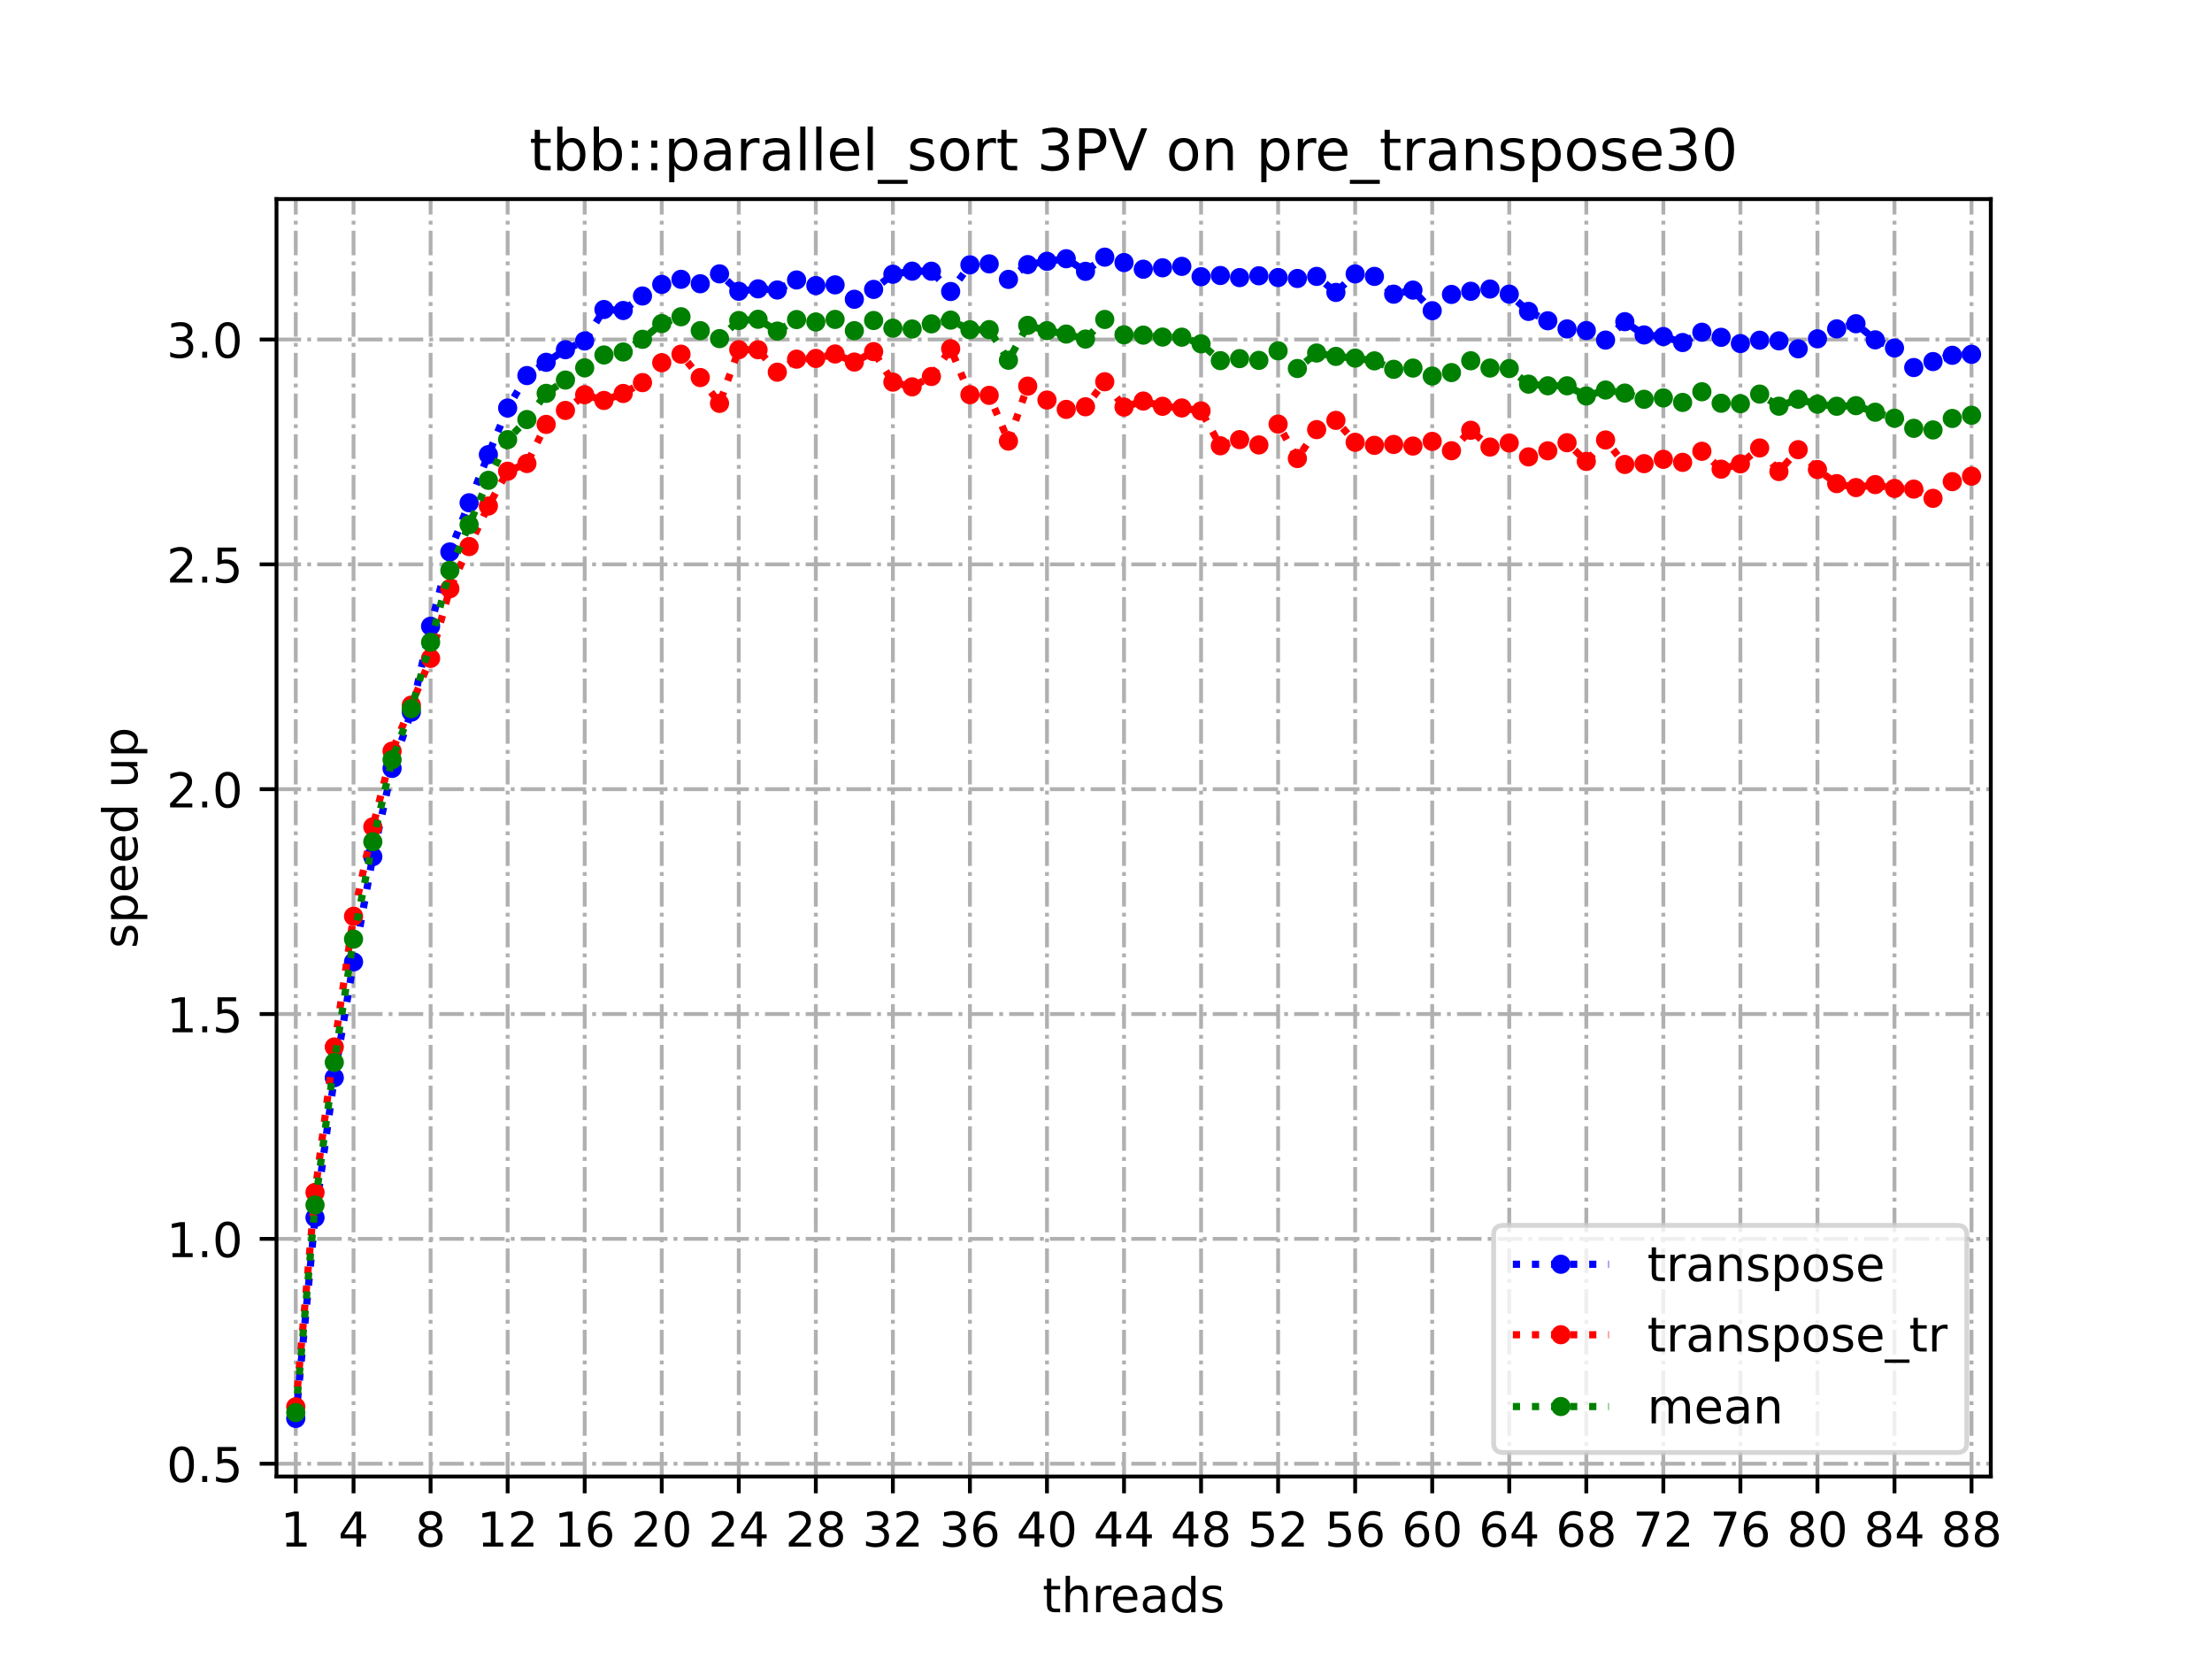 <?xml version="1.0" encoding="utf-8" standalone="no"?>
<!DOCTYPE svg PUBLIC "-//W3C//DTD SVG 1.1//EN"
  "http://www.w3.org/Graphics/SVG/1.1/DTD/svg11.dtd">
<!-- Created with matplotlib (https://matplotlib.org/) -->
<svg height="345.6pt" version="1.1" viewBox="0 0 460.8 345.6" width="460.8pt" xmlns="http://www.w3.org/2000/svg" xmlns:xlink="http://www.w3.org/1999/xlink">
 <defs>
  <style type="text/css">
*{stroke-linecap:butt;stroke-linejoin:round;}
  </style>
 </defs>
 <g id="figure_1">
  <g id="patch_1">
   <path d="M 0 345.6 
L 460.8 345.6 
L 460.8 0 
L 0 0 
z
" style="fill:#ffffff;"/>
  </g>
  <g id="axes_1">
   <g id="patch_2">
    <path d="M 57.6 307.584 
L 414.72 307.584 
L 414.72 41.472 
L 57.6 41.472 
z
" style="fill:#ffffff;"/>
   </g>
   <g id="matplotlib.axis_1">
    <g id="xtick_1">
     <g id="line2d_1">
      <path clip-path="url(#p6b5c46369d)" d="M 61.613 307.584 
L 61.613 41.472 
" style="fill:none;stroke:#b0b0b0;stroke-dasharray:5.12,1.28,0.8,1.28;stroke-dashoffset:0;stroke-width:0.8;"/>
     </g>
     <g id="line2d_2">
      <defs>
       <path d="M 0 0 
L 0 3.5 
" id="m4bae766983" style="stroke:#000000;stroke-width:0.8;"/>
      </defs>
      <g>
       <use style="stroke:#000000;stroke-width:0.8;" x="61.613" xlink:href="#m4bae766983" y="307.584"/>
      </g>
     </g>
     <g id="text_1">
      <!-- 1 -->
      <defs>
       <path d="M 12.406 8.297 
L 28.516 8.297 
L 28.516 63.922 
L 10.984 60.406 
L 10.984 69.391 
L 28.422 72.906 
L 38.281 72.906 
L 38.281 8.297 
L 54.391 8.297 
L 54.391 0 
L 12.406 0 
z
" id="DejaVuSans-49"/>
      </defs>
      <g transform="translate(58.431 322.182)scale(0.1 -0.1)">
       <use xlink:href="#DejaVuSans-49"/>
      </g>
     </g>
    </g>
    <g id="xtick_2">
     <g id="line2d_3">
      <path clip-path="url(#p6b5c46369d)" d="M 73.65 307.584 
L 73.65 41.472 
" style="fill:none;stroke:#b0b0b0;stroke-dasharray:5.12,1.28,0.8,1.28;stroke-dashoffset:0;stroke-width:0.8;"/>
     </g>
     <g id="line2d_4">
      <g>
       <use style="stroke:#000000;stroke-width:0.8;" x="73.65" xlink:href="#m4bae766983" y="307.584"/>
      </g>
     </g>
     <g id="text_2">
      <!-- 4 -->
      <defs>
       <path d="M 37.797 64.312 
L 12.891 25.391 
L 37.797 25.391 
z
M 35.203 72.906 
L 47.609 72.906 
L 47.609 25.391 
L 58.016 25.391 
L 58.016 17.188 
L 47.609 17.188 
L 47.609 0 
L 37.797 0 
L 37.797 17.188 
L 4.891 17.188 
L 4.891 26.703 
z
" id="DejaVuSans-52"/>
      </defs>
      <g transform="translate(70.469 322.182)scale(0.1 -0.1)">
       <use xlink:href="#DejaVuSans-52"/>
      </g>
     </g>
    </g>
    <g id="xtick_3">
     <g id="line2d_5">
      <path clip-path="url(#p6b5c46369d)" d="M 89.701 307.584 
L 89.701 41.472 
" style="fill:none;stroke:#b0b0b0;stroke-dasharray:5.12,1.28,0.8,1.28;stroke-dashoffset:0;stroke-width:0.8;"/>
     </g>
     <g id="line2d_6">
      <g>
       <use style="stroke:#000000;stroke-width:0.8;" x="89.701" xlink:href="#m4bae766983" y="307.584"/>
      </g>
     </g>
     <g id="text_3">
      <!-- 8 -->
      <defs>
       <path d="M 31.781 34.625 
Q 24.75 34.625 20.719 30.859 
Q 16.703 27.094 16.703 20.516 
Q 16.703 13.922 20.719 10.156 
Q 24.75 6.391 31.781 6.391 
Q 38.812 6.391 42.859 10.172 
Q 46.922 13.969 46.922 20.516 
Q 46.922 27.094 42.891 30.859 
Q 38.875 34.625 31.781 34.625 
z
M 21.922 38.812 
Q 15.578 40.375 12.031 44.719 
Q 8.5 49.078 8.5 55.328 
Q 8.5 64.062 14.719 69.141 
Q 20.953 74.219 31.781 74.219 
Q 42.672 74.219 48.875 69.141 
Q 55.078 64.062 55.078 55.328 
Q 55.078 49.078 51.531 44.719 
Q 48 40.375 41.703 38.812 
Q 48.828 37.156 52.797 32.312 
Q 56.781 27.484 56.781 20.516 
Q 56.781 9.906 50.312 4.234 
Q 43.844 -1.422 31.781 -1.422 
Q 19.734 -1.422 13.25 4.234 
Q 6.781 9.906 6.781 20.516 
Q 6.781 27.484 10.781 32.312 
Q 14.797 37.156 21.922 38.812 
z
M 18.312 54.391 
Q 18.312 48.734 21.844 45.562 
Q 25.391 42.391 31.781 42.391 
Q 38.141 42.391 41.719 45.562 
Q 45.312 48.734 45.312 54.391 
Q 45.312 60.062 41.719 63.234 
Q 38.141 66.406 31.781 66.406 
Q 25.391 66.406 21.844 63.234 
Q 18.312 60.062 18.312 54.391 
z
" id="DejaVuSans-56"/>
      </defs>
      <g transform="translate(86.519 322.182)scale(0.1 -0.1)">
       <use xlink:href="#DejaVuSans-56"/>
      </g>
     </g>
    </g>
    <g id="xtick_4">
     <g id="line2d_7">
      <path clip-path="url(#p6b5c46369d)" d="M 105.751 307.584 
L 105.751 41.472 
" style="fill:none;stroke:#b0b0b0;stroke-dasharray:5.12,1.28,0.8,1.28;stroke-dashoffset:0;stroke-width:0.8;"/>
     </g>
     <g id="line2d_8">
      <g>
       <use style="stroke:#000000;stroke-width:0.8;" x="105.751" xlink:href="#m4bae766983" y="307.584"/>
      </g>
     </g>
     <g id="text_4">
      <!-- 12 -->
      <defs>
       <path d="M 19.188 8.297 
L 53.609 8.297 
L 53.609 0 
L 7.328 0 
L 7.328 8.297 
Q 12.938 14.109 22.625 23.891 
Q 32.328 33.688 34.812 36.531 
Q 39.547 41.844 41.422 45.531 
Q 43.312 49.219 43.312 52.781 
Q 43.312 58.594 39.234 62.25 
Q 35.156 65.922 28.609 65.922 
Q 23.969 65.922 18.812 64.312 
Q 13.672 62.703 7.812 59.422 
L 7.812 69.391 
Q 13.766 71.781 18.938 73 
Q 24.125 74.219 28.422 74.219 
Q 39.75 74.219 46.484 68.547 
Q 53.219 62.891 53.219 53.422 
Q 53.219 48.922 51.531 44.891 
Q 49.859 40.875 45.406 35.406 
Q 44.188 33.984 37.641 27.219 
Q 31.109 20.453 19.188 8.297 
z
" id="DejaVuSans-50"/>
      </defs>
      <g transform="translate(99.389 322.182)scale(0.1 -0.1)">
       <use xlink:href="#DejaVuSans-49"/>
       <use x="63.623" xlink:href="#DejaVuSans-50"/>
      </g>
     </g>
    </g>
    <g id="xtick_5">
     <g id="line2d_9">
      <path clip-path="url(#p6b5c46369d)" d="M 121.801 307.584 
L 121.801 41.472 
" style="fill:none;stroke:#b0b0b0;stroke-dasharray:5.12,1.28,0.8,1.28;stroke-dashoffset:0;stroke-width:0.8;"/>
     </g>
     <g id="line2d_10">
      <g>
       <use style="stroke:#000000;stroke-width:0.8;" x="121.801" xlink:href="#m4bae766983" y="307.584"/>
      </g>
     </g>
     <g id="text_5">
      <!-- 16 -->
      <defs>
       <path d="M 33.016 40.375 
Q 26.375 40.375 22.484 35.828 
Q 18.609 31.297 18.609 23.391 
Q 18.609 15.531 22.484 10.953 
Q 26.375 6.391 33.016 6.391 
Q 39.656 6.391 43.531 10.953 
Q 47.406 15.531 47.406 23.391 
Q 47.406 31.297 43.531 35.828 
Q 39.656 40.375 33.016 40.375 
z
M 52.594 71.297 
L 52.594 62.312 
Q 48.875 64.062 45.094 64.984 
Q 41.312 65.922 37.594 65.922 
Q 27.828 65.922 22.672 59.328 
Q 17.531 52.734 16.797 39.406 
Q 19.672 43.656 24.016 45.922 
Q 28.375 48.188 33.594 48.188 
Q 44.578 48.188 50.953 41.516 
Q 57.328 34.859 57.328 23.391 
Q 57.328 12.156 50.688 5.359 
Q 44.047 -1.422 33.016 -1.422 
Q 20.359 -1.422 13.672 8.266 
Q 6.984 17.969 6.984 36.375 
Q 6.984 53.656 15.188 63.938 
Q 23.391 74.219 37.203 74.219 
Q 40.922 74.219 44.703 73.484 
Q 48.484 72.75 52.594 71.297 
z
" id="DejaVuSans-54"/>
      </defs>
      <g transform="translate(115.439 322.182)scale(0.1 -0.1)">
       <use xlink:href="#DejaVuSans-49"/>
       <use x="63.623" xlink:href="#DejaVuSans-54"/>
      </g>
     </g>
    </g>
    <g id="xtick_6">
     <g id="line2d_11">
      <path clip-path="url(#p6b5c46369d)" d="M 137.852 307.584 
L 137.852 41.472 
" style="fill:none;stroke:#b0b0b0;stroke-dasharray:5.12,1.28,0.8,1.28;stroke-dashoffset:0;stroke-width:0.8;"/>
     </g>
     <g id="line2d_12">
      <g>
       <use style="stroke:#000000;stroke-width:0.8;" x="137.852" xlink:href="#m4bae766983" y="307.584"/>
      </g>
     </g>
     <g id="text_6">
      <!-- 20 -->
      <defs>
       <path d="M 31.781 66.406 
Q 24.172 66.406 20.328 58.906 
Q 16.5 51.422 16.5 36.375 
Q 16.5 21.391 20.328 13.891 
Q 24.172 6.391 31.781 6.391 
Q 39.453 6.391 43.281 13.891 
Q 47.125 21.391 47.125 36.375 
Q 47.125 51.422 43.281 58.906 
Q 39.453 66.406 31.781 66.406 
z
M 31.781 74.219 
Q 44.047 74.219 50.516 64.516 
Q 56.984 54.828 56.984 36.375 
Q 56.984 17.969 50.516 8.266 
Q 44.047 -1.422 31.781 -1.422 
Q 19.531 -1.422 13.062 8.266 
Q 6.594 17.969 6.594 36.375 
Q 6.594 54.828 13.062 64.516 
Q 19.531 74.219 31.781 74.219 
z
" id="DejaVuSans-48"/>
      </defs>
      <g transform="translate(131.489 322.182)scale(0.1 -0.1)">
       <use xlink:href="#DejaVuSans-50"/>
       <use x="63.623" xlink:href="#DejaVuSans-48"/>
      </g>
     </g>
    </g>
    <g id="xtick_7">
     <g id="line2d_13">
      <path clip-path="url(#p6b5c46369d)" d="M 153.902 307.584 
L 153.902 41.472 
" style="fill:none;stroke:#b0b0b0;stroke-dasharray:5.12,1.28,0.8,1.28;stroke-dashoffset:0;stroke-width:0.8;"/>
     </g>
     <g id="line2d_14">
      <g>
       <use style="stroke:#000000;stroke-width:0.8;" x="153.902" xlink:href="#m4bae766983" y="307.584"/>
      </g>
     </g>
     <g id="text_7">
      <!-- 24 -->
      <g transform="translate(147.54 322.182)scale(0.1 -0.1)">
       <use xlink:href="#DejaVuSans-50"/>
       <use x="63.623" xlink:href="#DejaVuSans-52"/>
      </g>
     </g>
    </g>
    <g id="xtick_8">
     <g id="line2d_15">
      <path clip-path="url(#p6b5c46369d)" d="M 169.952 307.584 
L 169.952 41.472 
" style="fill:none;stroke:#b0b0b0;stroke-dasharray:5.12,1.28,0.8,1.28;stroke-dashoffset:0;stroke-width:0.8;"/>
     </g>
     <g id="line2d_16">
      <g>
       <use style="stroke:#000000;stroke-width:0.8;" x="169.952" xlink:href="#m4bae766983" y="307.584"/>
      </g>
     </g>
     <g id="text_8">
      <!-- 28 -->
      <g transform="translate(163.59 322.182)scale(0.1 -0.1)">
       <use xlink:href="#DejaVuSans-50"/>
       <use x="63.623" xlink:href="#DejaVuSans-56"/>
      </g>
     </g>
    </g>
    <g id="xtick_9">
     <g id="line2d_17">
      <path clip-path="url(#p6b5c46369d)" d="M 186.003 307.584 
L 186.003 41.472 
" style="fill:none;stroke:#b0b0b0;stroke-dasharray:5.12,1.28,0.8,1.28;stroke-dashoffset:0;stroke-width:0.8;"/>
     </g>
     <g id="line2d_18">
      <g>
       <use style="stroke:#000000;stroke-width:0.8;" x="186.003" xlink:href="#m4bae766983" y="307.584"/>
      </g>
     </g>
     <g id="text_9">
      <!-- 32 -->
      <defs>
       <path d="M 40.578 39.312 
Q 47.656 37.797 51.625 33 
Q 55.609 28.219 55.609 21.188 
Q 55.609 10.406 48.188 4.484 
Q 40.766 -1.422 27.094 -1.422 
Q 22.516 -1.422 17.656 -0.516 
Q 12.797 0.391 7.625 2.203 
L 7.625 11.719 
Q 11.719 9.328 16.594 8.109 
Q 21.484 6.891 26.812 6.891 
Q 36.078 6.891 40.938 10.547 
Q 45.797 14.203 45.797 21.188 
Q 45.797 27.641 41.281 31.266 
Q 36.766 34.906 28.719 34.906 
L 20.219 34.906 
L 20.219 43.016 
L 29.109 43.016 
Q 36.375 43.016 40.234 45.922 
Q 44.094 48.828 44.094 54.297 
Q 44.094 59.906 40.109 62.906 
Q 36.141 65.922 28.719 65.922 
Q 24.656 65.922 20.016 65.031 
Q 15.375 64.156 9.812 62.312 
L 9.812 71.094 
Q 15.438 72.656 20.344 73.438 
Q 25.25 74.219 29.594 74.219 
Q 40.828 74.219 47.359 69.109 
Q 53.906 64.016 53.906 55.328 
Q 53.906 49.266 50.438 45.094 
Q 46.969 40.922 40.578 39.312 
z
" id="DejaVuSans-51"/>
      </defs>
      <g transform="translate(179.64 322.182)scale(0.1 -0.1)">
       <use xlink:href="#DejaVuSans-51"/>
       <use x="63.623" xlink:href="#DejaVuSans-50"/>
      </g>
     </g>
    </g>
    <g id="xtick_10">
     <g id="line2d_19">
      <path clip-path="url(#p6b5c46369d)" d="M 202.053 307.584 
L 202.053 41.472 
" style="fill:none;stroke:#b0b0b0;stroke-dasharray:5.12,1.28,0.8,1.28;stroke-dashoffset:0;stroke-width:0.8;"/>
     </g>
     <g id="line2d_20">
      <g>
       <use style="stroke:#000000;stroke-width:0.8;" x="202.053" xlink:href="#m4bae766983" y="307.584"/>
      </g>
     </g>
     <g id="text_10">
      <!-- 36 -->
      <g transform="translate(195.691 322.182)scale(0.1 -0.1)">
       <use xlink:href="#DejaVuSans-51"/>
       <use x="63.623" xlink:href="#DejaVuSans-54"/>
      </g>
     </g>
    </g>
    <g id="xtick_11">
     <g id="line2d_21">
      <path clip-path="url(#p6b5c46369d)" d="M 218.103 307.584 
L 218.103 41.472 
" style="fill:none;stroke:#b0b0b0;stroke-dasharray:5.12,1.28,0.8,1.28;stroke-dashoffset:0;stroke-width:0.8;"/>
     </g>
     <g id="line2d_22">
      <g>
       <use style="stroke:#000000;stroke-width:0.8;" x="218.103" xlink:href="#m4bae766983" y="307.584"/>
      </g>
     </g>
     <g id="text_11">
      <!-- 40 -->
      <g transform="translate(211.741 322.182)scale(0.1 -0.1)">
       <use xlink:href="#DejaVuSans-52"/>
       <use x="63.623" xlink:href="#DejaVuSans-48"/>
      </g>
     </g>
    </g>
    <g id="xtick_12">
     <g id="line2d_23">
      <path clip-path="url(#p6b5c46369d)" d="M 234.154 307.584 
L 234.154 41.472 
" style="fill:none;stroke:#b0b0b0;stroke-dasharray:5.12,1.28,0.8,1.28;stroke-dashoffset:0;stroke-width:0.8;"/>
     </g>
     <g id="line2d_24">
      <g>
       <use style="stroke:#000000;stroke-width:0.8;" x="234.154" xlink:href="#m4bae766983" y="307.584"/>
      </g>
     </g>
     <g id="text_12">
      <!-- 44 -->
      <g transform="translate(227.791 322.182)scale(0.1 -0.1)">
       <use xlink:href="#DejaVuSans-52"/>
       <use x="63.623" xlink:href="#DejaVuSans-52"/>
      </g>
     </g>
    </g>
    <g id="xtick_13">
     <g id="line2d_25">
      <path clip-path="url(#p6b5c46369d)" d="M 250.204 307.584 
L 250.204 41.472 
" style="fill:none;stroke:#b0b0b0;stroke-dasharray:5.12,1.28,0.8,1.28;stroke-dashoffset:0;stroke-width:0.8;"/>
     </g>
     <g id="line2d_26">
      <g>
       <use style="stroke:#000000;stroke-width:0.8;" x="250.204" xlink:href="#m4bae766983" y="307.584"/>
      </g>
     </g>
     <g id="text_13">
      <!-- 48 -->
      <g transform="translate(243.842 322.182)scale(0.1 -0.1)">
       <use xlink:href="#DejaVuSans-52"/>
       <use x="63.623" xlink:href="#DejaVuSans-56"/>
      </g>
     </g>
    </g>
    <g id="xtick_14">
     <g id="line2d_27">
      <path clip-path="url(#p6b5c46369d)" d="M 266.254 307.584 
L 266.254 41.472 
" style="fill:none;stroke:#b0b0b0;stroke-dasharray:5.12,1.28,0.8,1.28;stroke-dashoffset:0;stroke-width:0.8;"/>
     </g>
     <g id="line2d_28">
      <g>
       <use style="stroke:#000000;stroke-width:0.8;" x="266.254" xlink:href="#m4bae766983" y="307.584"/>
      </g>
     </g>
     <g id="text_14">
      <!-- 52 -->
      <defs>
       <path d="M 10.797 72.906 
L 49.516 72.906 
L 49.516 64.594 
L 19.828 64.594 
L 19.828 46.734 
Q 21.969 47.469 24.109 47.828 
Q 26.266 48.188 28.422 48.188 
Q 40.625 48.188 47.75 41.5 
Q 54.891 34.812 54.891 23.391 
Q 54.891 11.625 47.562 5.094 
Q 40.234 -1.422 26.906 -1.422 
Q 22.312 -1.422 17.547 -0.641 
Q 12.797 0.141 7.719 1.703 
L 7.719 11.625 
Q 12.109 9.234 16.797 8.062 
Q 21.484 6.891 26.703 6.891 
Q 35.156 6.891 40.078 11.328 
Q 45.016 15.766 45.016 23.391 
Q 45.016 31 40.078 35.438 
Q 35.156 39.891 26.703 39.891 
Q 22.75 39.891 18.812 39.016 
Q 14.891 38.141 10.797 36.281 
z
" id="DejaVuSans-53"/>
      </defs>
      <g transform="translate(259.892 322.182)scale(0.1 -0.1)">
       <use xlink:href="#DejaVuSans-53"/>
       <use x="63.623" xlink:href="#DejaVuSans-50"/>
      </g>
     </g>
    </g>
    <g id="xtick_15">
     <g id="line2d_29">
      <path clip-path="url(#p6b5c46369d)" d="M 282.305 307.584 
L 282.305 41.472 
" style="fill:none;stroke:#b0b0b0;stroke-dasharray:5.12,1.28,0.8,1.28;stroke-dashoffset:0;stroke-width:0.8;"/>
     </g>
     <g id="line2d_30">
      <g>
       <use style="stroke:#000000;stroke-width:0.8;" x="282.305" xlink:href="#m4bae766983" y="307.584"/>
      </g>
     </g>
     <g id="text_15">
      <!-- 56 -->
      <g transform="translate(275.942 322.182)scale(0.1 -0.1)">
       <use xlink:href="#DejaVuSans-53"/>
       <use x="63.623" xlink:href="#DejaVuSans-54"/>
      </g>
     </g>
    </g>
    <g id="xtick_16">
     <g id="line2d_31">
      <path clip-path="url(#p6b5c46369d)" d="M 298.355 307.584 
L 298.355 41.472 
" style="fill:none;stroke:#b0b0b0;stroke-dasharray:5.12,1.28,0.8,1.28;stroke-dashoffset:0;stroke-width:0.8;"/>
     </g>
     <g id="line2d_32">
      <g>
       <use style="stroke:#000000;stroke-width:0.8;" x="298.355" xlink:href="#m4bae766983" y="307.584"/>
      </g>
     </g>
     <g id="text_16">
      <!-- 60 -->
      <g transform="translate(291.993 322.182)scale(0.1 -0.1)">
       <use xlink:href="#DejaVuSans-54"/>
       <use x="63.623" xlink:href="#DejaVuSans-48"/>
      </g>
     </g>
    </g>
    <g id="xtick_17">
     <g id="line2d_33">
      <path clip-path="url(#p6b5c46369d)" d="M 314.405 307.584 
L 314.405 41.472 
" style="fill:none;stroke:#b0b0b0;stroke-dasharray:5.12,1.28,0.8,1.28;stroke-dashoffset:0;stroke-width:0.8;"/>
     </g>
     <g id="line2d_34">
      <g>
       <use style="stroke:#000000;stroke-width:0.8;" x="314.405" xlink:href="#m4bae766983" y="307.584"/>
      </g>
     </g>
     <g id="text_17">
      <!-- 64 -->
      <g transform="translate(308.043 322.182)scale(0.1 -0.1)">
       <use xlink:href="#DejaVuSans-54"/>
       <use x="63.623" xlink:href="#DejaVuSans-52"/>
      </g>
     </g>
    </g>
    <g id="xtick_18">
     <g id="line2d_35">
      <path clip-path="url(#p6b5c46369d)" d="M 330.456 307.584 
L 330.456 41.472 
" style="fill:none;stroke:#b0b0b0;stroke-dasharray:5.12,1.28,0.8,1.28;stroke-dashoffset:0;stroke-width:0.8;"/>
     </g>
     <g id="line2d_36">
      <g>
       <use style="stroke:#000000;stroke-width:0.8;" x="330.456" xlink:href="#m4bae766983" y="307.584"/>
      </g>
     </g>
     <g id="text_18">
      <!-- 68 -->
      <g transform="translate(324.093 322.182)scale(0.1 -0.1)">
       <use xlink:href="#DejaVuSans-54"/>
       <use x="63.623" xlink:href="#DejaVuSans-56"/>
      </g>
     </g>
    </g>
    <g id="xtick_19">
     <g id="line2d_37">
      <path clip-path="url(#p6b5c46369d)" d="M 346.506 307.584 
L 346.506 41.472 
" style="fill:none;stroke:#b0b0b0;stroke-dasharray:5.12,1.28,0.8,1.28;stroke-dashoffset:0;stroke-width:0.8;"/>
     </g>
     <g id="line2d_38">
      <g>
       <use style="stroke:#000000;stroke-width:0.8;" x="346.506" xlink:href="#m4bae766983" y="307.584"/>
      </g>
     </g>
     <g id="text_19">
      <!-- 72 -->
      <defs>
       <path d="M 8.203 72.906 
L 55.078 72.906 
L 55.078 68.703 
L 28.609 0 
L 18.312 0 
L 43.219 64.594 
L 8.203 64.594 
z
" id="DejaVuSans-55"/>
      </defs>
      <g transform="translate(340.144 322.182)scale(0.1 -0.1)">
       <use xlink:href="#DejaVuSans-55"/>
       <use x="63.623" xlink:href="#DejaVuSans-50"/>
      </g>
     </g>
    </g>
    <g id="xtick_20">
     <g id="line2d_39">
      <path clip-path="url(#p6b5c46369d)" d="M 362.556 307.584 
L 362.556 41.472 
" style="fill:none;stroke:#b0b0b0;stroke-dasharray:5.12,1.28,0.8,1.28;stroke-dashoffset:0;stroke-width:0.8;"/>
     </g>
     <g id="line2d_40">
      <g>
       <use style="stroke:#000000;stroke-width:0.8;" x="362.556" xlink:href="#m4bae766983" y="307.584"/>
      </g>
     </g>
     <g id="text_20">
      <!-- 76 -->
      <g transform="translate(356.194 322.182)scale(0.1 -0.1)">
       <use xlink:href="#DejaVuSans-55"/>
       <use x="63.623" xlink:href="#DejaVuSans-54"/>
      </g>
     </g>
    </g>
    <g id="xtick_21">
     <g id="line2d_41">
      <path clip-path="url(#p6b5c46369d)" d="M 378.607 307.584 
L 378.607 41.472 
" style="fill:none;stroke:#b0b0b0;stroke-dasharray:5.12,1.28,0.8,1.28;stroke-dashoffset:0;stroke-width:0.8;"/>
     </g>
     <g id="line2d_42">
      <g>
       <use style="stroke:#000000;stroke-width:0.8;" x="378.607" xlink:href="#m4bae766983" y="307.584"/>
      </g>
     </g>
     <g id="text_21">
      <!-- 80 -->
      <g transform="translate(372.244 322.182)scale(0.1 -0.1)">
       <use xlink:href="#DejaVuSans-56"/>
       <use x="63.623" xlink:href="#DejaVuSans-48"/>
      </g>
     </g>
    </g>
    <g id="xtick_22">
     <g id="line2d_43">
      <path clip-path="url(#p6b5c46369d)" d="M 394.657 307.584 
L 394.657 41.472 
" style="fill:none;stroke:#b0b0b0;stroke-dasharray:5.12,1.28,0.8,1.28;stroke-dashoffset:0;stroke-width:0.8;"/>
     </g>
     <g id="line2d_44">
      <g>
       <use style="stroke:#000000;stroke-width:0.8;" x="394.657" xlink:href="#m4bae766983" y="307.584"/>
      </g>
     </g>
     <g id="text_22">
      <!-- 84 -->
      <g transform="translate(388.295 322.182)scale(0.1 -0.1)">
       <use xlink:href="#DejaVuSans-56"/>
       <use x="63.623" xlink:href="#DejaVuSans-52"/>
      </g>
     </g>
    </g>
    <g id="xtick_23">
     <g id="line2d_45">
      <path clip-path="url(#p6b5c46369d)" d="M 410.707 307.584 
L 410.707 41.472 
" style="fill:none;stroke:#b0b0b0;stroke-dasharray:5.12,1.28,0.8,1.28;stroke-dashoffset:0;stroke-width:0.8;"/>
     </g>
     <g id="line2d_46">
      <g>
       <use style="stroke:#000000;stroke-width:0.8;" x="410.707" xlink:href="#m4bae766983" y="307.584"/>
      </g>
     </g>
     <g id="text_23">
      <!-- 88 -->
      <g transform="translate(404.345 322.182)scale(0.1 -0.1)">
       <use xlink:href="#DejaVuSans-56"/>
       <use x="63.623" xlink:href="#DejaVuSans-56"/>
      </g>
     </g>
    </g>
    <g id="text_24">
     <!-- threads -->
     <defs>
      <path d="M 18.312 70.219 
L 18.312 54.688 
L 36.812 54.688 
L 36.812 47.703 
L 18.312 47.703 
L 18.312 18.016 
Q 18.312 11.328 20.141 9.422 
Q 21.969 7.516 27.594 7.516 
L 36.812 7.516 
L 36.812 0 
L 27.594 0 
Q 17.188 0 13.234 3.875 
Q 9.281 7.766 9.281 18.016 
L 9.281 47.703 
L 2.688 47.703 
L 2.688 54.688 
L 9.281 54.688 
L 9.281 70.219 
z
" id="DejaVuSans-116"/>
      <path d="M 54.891 33.016 
L 54.891 0 
L 45.906 0 
L 45.906 32.719 
Q 45.906 40.484 42.875 44.328 
Q 39.844 48.188 33.797 48.188 
Q 26.516 48.188 22.312 43.547 
Q 18.109 38.922 18.109 30.906 
L 18.109 0 
L 9.078 0 
L 9.078 75.984 
L 18.109 75.984 
L 18.109 46.188 
Q 21.344 51.125 25.703 53.562 
Q 30.078 56 35.797 56 
Q 45.219 56 50.047 50.172 
Q 54.891 44.344 54.891 33.016 
z
" id="DejaVuSans-104"/>
      <path d="M 41.109 46.297 
Q 39.594 47.172 37.812 47.578 
Q 36.031 48 33.891 48 
Q 26.266 48 22.188 43.047 
Q 18.109 38.094 18.109 28.812 
L 18.109 0 
L 9.078 0 
L 9.078 54.688 
L 18.109 54.688 
L 18.109 46.188 
Q 20.953 51.172 25.484 53.578 
Q 30.031 56 36.531 56 
Q 37.453 56 38.578 55.875 
Q 39.703 55.766 41.062 55.516 
z
" id="DejaVuSans-114"/>
      <path d="M 56.203 29.594 
L 56.203 25.203 
L 14.891 25.203 
Q 15.484 15.922 20.484 11.062 
Q 25.484 6.203 34.422 6.203 
Q 39.594 6.203 44.453 7.469 
Q 49.312 8.734 54.109 11.281 
L 54.109 2.781 
Q 49.266 0.734 44.188 -0.344 
Q 39.109 -1.422 33.891 -1.422 
Q 20.797 -1.422 13.156 6.188 
Q 5.516 13.812 5.516 26.812 
Q 5.516 40.234 12.766 48.109 
Q 20.016 56 32.328 56 
Q 43.359 56 49.781 48.891 
Q 56.203 41.797 56.203 29.594 
z
M 47.219 32.234 
Q 47.125 39.594 43.094 43.984 
Q 39.062 48.391 32.422 48.391 
Q 24.906 48.391 20.391 44.141 
Q 15.875 39.891 15.188 32.172 
z
" id="DejaVuSans-101"/>
      <path d="M 34.281 27.484 
Q 23.391 27.484 19.188 25 
Q 14.984 22.516 14.984 16.5 
Q 14.984 11.719 18.141 8.906 
Q 21.297 6.109 26.703 6.109 
Q 34.188 6.109 38.703 11.406 
Q 43.219 16.703 43.219 25.484 
L 43.219 27.484 
z
M 52.203 31.203 
L 52.203 0 
L 43.219 0 
L 43.219 8.297 
Q 40.141 3.328 35.547 0.953 
Q 30.953 -1.422 24.312 -1.422 
Q 15.922 -1.422 10.953 3.297 
Q 6 8.016 6 15.922 
Q 6 25.141 12.172 29.828 
Q 18.359 34.516 30.609 34.516 
L 43.219 34.516 
L 43.219 35.406 
Q 43.219 41.609 39.141 45 
Q 35.062 48.391 27.688 48.391 
Q 23 48.391 18.547 47.266 
Q 14.109 46.141 10.016 43.891 
L 10.016 52.203 
Q 14.938 54.109 19.578 55.047 
Q 24.219 56 28.609 56 
Q 40.484 56 46.344 49.844 
Q 52.203 43.703 52.203 31.203 
z
" id="DejaVuSans-97"/>
      <path d="M 45.406 46.391 
L 45.406 75.984 
L 54.391 75.984 
L 54.391 0 
L 45.406 0 
L 45.406 8.203 
Q 42.578 3.328 38.25 0.953 
Q 33.938 -1.422 27.875 -1.422 
Q 17.969 -1.422 11.734 6.484 
Q 5.516 14.406 5.516 27.297 
Q 5.516 40.188 11.734 48.094 
Q 17.969 56 27.875 56 
Q 33.938 56 38.25 53.625 
Q 42.578 51.266 45.406 46.391 
z
M 14.797 27.297 
Q 14.797 17.391 18.875 11.75 
Q 22.953 6.109 30.078 6.109 
Q 37.203 6.109 41.297 11.75 
Q 45.406 17.391 45.406 27.297 
Q 45.406 37.203 41.297 42.844 
Q 37.203 48.484 30.078 48.484 
Q 22.953 48.484 18.875 42.844 
Q 14.797 37.203 14.797 27.297 
z
" id="DejaVuSans-100"/>
      <path d="M 44.281 53.078 
L 44.281 44.578 
Q 40.484 46.531 36.375 47.5 
Q 32.281 48.484 27.875 48.484 
Q 21.188 48.484 17.844 46.438 
Q 14.5 44.391 14.5 40.281 
Q 14.5 37.156 16.891 35.375 
Q 19.281 33.594 26.516 31.984 
L 29.594 31.297 
Q 39.156 29.25 43.188 25.516 
Q 47.219 21.781 47.219 15.094 
Q 47.219 7.469 41.188 3.016 
Q 35.156 -1.422 24.609 -1.422 
Q 20.219 -1.422 15.453 -0.562 
Q 10.688 0.297 5.422 2 
L 5.422 11.281 
Q 10.406 8.688 15.234 7.391 
Q 20.062 6.109 24.812 6.109 
Q 31.156 6.109 34.562 8.281 
Q 37.984 10.453 37.984 14.406 
Q 37.984 18.062 35.516 20.016 
Q 33.062 21.969 24.703 23.781 
L 21.578 24.516 
Q 13.234 26.266 9.516 29.906 
Q 5.812 33.547 5.812 39.891 
Q 5.812 47.609 11.281 51.797 
Q 16.75 56 26.812 56 
Q 31.781 56 36.172 55.266 
Q 40.578 54.547 44.281 53.078 
z
" id="DejaVuSans-115"/>
     </defs>
     <g transform="translate(217.169 335.861)scale(0.1 -0.1)">
      <use xlink:href="#DejaVuSans-116"/>
      <use x="39.209" xlink:href="#DejaVuSans-104"/>
      <use x="102.588" xlink:href="#DejaVuSans-114"/>
      <use x="141.451" xlink:href="#DejaVuSans-101"/>
      <use x="202.975" xlink:href="#DejaVuSans-97"/>
      <use x="264.254" xlink:href="#DejaVuSans-100"/>
      <use x="327.73" xlink:href="#DejaVuSans-115"/>
     </g>
    </g>
   </g>
   <g id="matplotlib.axis_2">
    <g id="ytick_1">
     <g id="line2d_47">
      <path clip-path="url(#p6b5c46369d)" d="M 57.6 304.923 
L 414.72 304.923 
" style="fill:none;stroke:#b0b0b0;stroke-dasharray:5.12,1.28,0.8,1.28;stroke-dashoffset:0;stroke-width:0.8;"/>
     </g>
     <g id="line2d_48">
      <defs>
       <path d="M 0 0 
L -3.5 0 
" id="m35899d61fd" style="stroke:#000000;stroke-width:0.8;"/>
      </defs>
      <g>
       <use style="stroke:#000000;stroke-width:0.8;" x="57.6" xlink:href="#m35899d61fd" y="304.923"/>
      </g>
     </g>
     <g id="text_25">
      <!-- 0.5 -->
      <defs>
       <path d="M 10.688 12.406 
L 21 12.406 
L 21 0 
L 10.688 0 
z
" id="DejaVuSans-46"/>
      </defs>
      <g transform="translate(34.697 308.722)scale(0.1 -0.1)">
       <use xlink:href="#DejaVuSans-48"/>
       <use x="63.623" xlink:href="#DejaVuSans-46"/>
       <use x="95.41" xlink:href="#DejaVuSans-53"/>
      </g>
     </g>
    </g>
    <g id="ytick_2">
     <g id="line2d_49">
      <path clip-path="url(#p6b5c46369d)" d="M 57.6 258.083 
L 414.72 258.083 
" style="fill:none;stroke:#b0b0b0;stroke-dasharray:5.12,1.28,0.8,1.28;stroke-dashoffset:0;stroke-width:0.8;"/>
     </g>
     <g id="line2d_50">
      <g>
       <use style="stroke:#000000;stroke-width:0.8;" x="57.6" xlink:href="#m35899d61fd" y="258.083"/>
      </g>
     </g>
     <g id="text_26">
      <!-- 1.0 -->
      <g transform="translate(34.697 261.882)scale(0.1 -0.1)">
       <use xlink:href="#DejaVuSans-49"/>
       <use x="63.623" xlink:href="#DejaVuSans-46"/>
       <use x="95.41" xlink:href="#DejaVuSans-48"/>
      </g>
     </g>
    </g>
    <g id="ytick_3">
     <g id="line2d_51">
      <path clip-path="url(#p6b5c46369d)" d="M 57.6 211.242 
L 414.72 211.242 
" style="fill:none;stroke:#b0b0b0;stroke-dasharray:5.12,1.28,0.8,1.28;stroke-dashoffset:0;stroke-width:0.8;"/>
     </g>
     <g id="line2d_52">
      <g>
       <use style="stroke:#000000;stroke-width:0.8;" x="57.6" xlink:href="#m35899d61fd" y="211.242"/>
      </g>
     </g>
     <g id="text_27">
      <!-- 1.5 -->
      <g transform="translate(34.697 215.042)scale(0.1 -0.1)">
       <use xlink:href="#DejaVuSans-49"/>
       <use x="63.623" xlink:href="#DejaVuSans-46"/>
       <use x="95.41" xlink:href="#DejaVuSans-53"/>
      </g>
     </g>
    </g>
    <g id="ytick_4">
     <g id="line2d_53">
      <path clip-path="url(#p6b5c46369d)" d="M 57.6 164.402 
L 414.72 164.402 
" style="fill:none;stroke:#b0b0b0;stroke-dasharray:5.12,1.28,0.8,1.28;stroke-dashoffset:0;stroke-width:0.8;"/>
     </g>
     <g id="line2d_54">
      <g>
       <use style="stroke:#000000;stroke-width:0.8;" x="57.6" xlink:href="#m35899d61fd" y="164.402"/>
      </g>
     </g>
     <g id="text_28">
      <!-- 2.0 -->
      <g transform="translate(34.697 168.202)scale(0.1 -0.1)">
       <use xlink:href="#DejaVuSans-50"/>
       <use x="63.623" xlink:href="#DejaVuSans-46"/>
       <use x="95.41" xlink:href="#DejaVuSans-48"/>
      </g>
     </g>
    </g>
    <g id="ytick_5">
     <g id="line2d_55">
      <path clip-path="url(#p6b5c46369d)" d="M 57.6 117.562 
L 414.72 117.562 
" style="fill:none;stroke:#b0b0b0;stroke-dasharray:5.12,1.28,0.8,1.28;stroke-dashoffset:0;stroke-width:0.8;"/>
     </g>
     <g id="line2d_56">
      <g>
       <use style="stroke:#000000;stroke-width:0.8;" x="57.6" xlink:href="#m35899d61fd" y="117.562"/>
      </g>
     </g>
     <g id="text_29">
      <!-- 2.5 -->
      <g transform="translate(34.697 121.361)scale(0.1 -0.1)">
       <use xlink:href="#DejaVuSans-50"/>
       <use x="63.623" xlink:href="#DejaVuSans-46"/>
       <use x="95.41" xlink:href="#DejaVuSans-53"/>
      </g>
     </g>
    </g>
    <g id="ytick_6">
     <g id="line2d_57">
      <path clip-path="url(#p6b5c46369d)" d="M 57.6 70.722 
L 414.72 70.722 
" style="fill:none;stroke:#b0b0b0;stroke-dasharray:5.12,1.28,0.8,1.28;stroke-dashoffset:0;stroke-width:0.8;"/>
     </g>
     <g id="line2d_58">
      <g>
       <use style="stroke:#000000;stroke-width:0.8;" x="57.6" xlink:href="#m35899d61fd" y="70.722"/>
      </g>
     </g>
     <g id="text_30">
      <!-- 3.0 -->
      <g transform="translate(34.697 74.521)scale(0.1 -0.1)">
       <use xlink:href="#DejaVuSans-51"/>
       <use x="63.623" xlink:href="#DejaVuSans-46"/>
       <use x="95.41" xlink:href="#DejaVuSans-48"/>
      </g>
     </g>
    </g>
    <g id="text_31">
     <!-- speed up -->
     <defs>
      <path d="M 18.109 8.203 
L 18.109 -20.797 
L 9.078 -20.797 
L 9.078 54.688 
L 18.109 54.688 
L 18.109 46.391 
Q 20.953 51.266 25.266 53.625 
Q 29.594 56 35.594 56 
Q 45.562 56 51.781 48.094 
Q 58.016 40.188 58.016 27.297 
Q 58.016 14.406 51.781 6.484 
Q 45.562 -1.422 35.594 -1.422 
Q 29.594 -1.422 25.266 0.953 
Q 20.953 3.328 18.109 8.203 
z
M 48.688 27.297 
Q 48.688 37.203 44.609 42.844 
Q 40.531 48.484 33.406 48.484 
Q 26.266 48.484 22.188 42.844 
Q 18.109 37.203 18.109 27.297 
Q 18.109 17.391 22.188 11.75 
Q 26.266 6.109 33.406 6.109 
Q 40.531 6.109 44.609 11.75 
Q 48.688 17.391 48.688 27.297 
z
" id="DejaVuSans-112"/>
      <path id="DejaVuSans-32"/>
      <path d="M 8.5 21.578 
L 8.5 54.688 
L 17.484 54.688 
L 17.484 21.922 
Q 17.484 14.156 20.5 10.266 
Q 23.531 6.391 29.594 6.391 
Q 36.859 6.391 41.078 11.031 
Q 45.312 15.672 45.312 23.688 
L 45.312 54.688 
L 54.297 54.688 
L 54.297 0 
L 45.312 0 
L 45.312 8.406 
Q 42.047 3.422 37.719 1 
Q 33.406 -1.422 27.688 -1.422 
Q 18.266 -1.422 13.375 4.438 
Q 8.5 10.297 8.5 21.578 
z
M 31.109 56 
z
" id="DejaVuSans-117"/>
     </defs>
     <g transform="translate(28.617 197.566)rotate(-90)scale(0.1 -0.1)">
      <use xlink:href="#DejaVuSans-115"/>
      <use x="52.1" xlink:href="#DejaVuSans-112"/>
      <use x="115.576" xlink:href="#DejaVuSans-101"/>
      <use x="177.1" xlink:href="#DejaVuSans-101"/>
      <use x="238.623" xlink:href="#DejaVuSans-100"/>
      <use x="302.1" xlink:href="#DejaVuSans-32"/>
      <use x="333.887" xlink:href="#DejaVuSans-117"/>
      <use x="397.266" xlink:href="#DejaVuSans-112"/>
     </g>
    </g>
   </g>
   <g id="line2d_59">
    <path clip-path="url(#p6b5c46369d)" d="M 61.613 295.488 
L 65.625 253.649 
L 69.638 224.502 
L 73.65 200.381 
L 77.663 178.461 
L 81.676 160.075 
L 85.688 148.349 
L 89.701 130.461 
L 93.713 114.981 
L 97.726 104.737 
L 101.738 94.709 
L 105.751 84.996 
L 109.764 78.237 
L 113.776 75.475 
L 117.789 72.847 
L 121.801 71.033 
L 125.814 64.476 
L 129.827 64.684 
L 133.839 61.661 
L 137.852 59.251 
L 141.864 58.187 
L 145.877 59.11 
L 149.889 57.05 
L 153.902 60.677 
L 157.915 60.172 
L 161.927 60.409 
L 165.94 58.323 
L 169.952 59.495 
L 173.965 59.344 
L 177.978 62.345 
L 181.99 60.287 
L 186.003 57.129 
L 190.015 56.489 
L 194.028 56.501 
L 198.04 60.725 
L 202.053 55.169 
L 206.066 54.969 
L 210.078 58.201 
L 214.091 55.121 
L 218.103 54.431 
L 222.116 53.898 
L 226.129 56.525 
L 230.141 53.568 
L 234.154 54.697 
L 238.166 56.081 
L 242.179 55.788 
L 246.191 55.49 
L 250.204 57.649 
L 254.217 57.39 
L 258.229 57.833 
L 262.242 57.45 
L 266.254 57.818 
L 270.267 58.013 
L 274.28 57.578 
L 278.292 60.917 
L 282.305 57.061 
L 286.317 57.578 
L 290.33 61.284 
L 294.342 60.435 
L 298.355 64.725 
L 302.368 61.334 
L 306.38 60.676 
L 310.393 60.209 
L 314.405 61.277 
L 318.418 64.872 
L 322.431 66.821 
L 326.443 68.519 
L 330.456 68.86 
L 334.468 70.846 
L 338.481 67.013 
L 342.493 69.775 
L 346.506 70.107 
L 350.519 71.356 
L 354.531 69.209 
L 358.544 70.272 
L 362.556 71.569 
L 366.569 70.874 
L 370.582 71.006 
L 374.594 72.663 
L 378.607 70.582 
L 382.619 68.51 
L 386.632 67.439 
L 390.644 70.795 
L 394.657 72.492 
L 398.67 76.565 
L 402.682 75.32 
L 406.695 74.013 
L 410.707 73.814 
" style="fill:none;stroke:#0000ff;stroke-dasharray:1.5,2.475;stroke-dashoffset:0;stroke-width:1.5;"/>
    <defs>
     <path d="M 0 1.5 
C 0.398 1.5 0.779 1.342 1.061 1.061 
C 1.342 0.779 1.5 0.398 1.5 0 
C 1.5 -0.398 1.342 -0.779 1.061 -1.061 
C 0.779 -1.342 0.398 -1.5 0 -1.5 
C -0.398 -1.5 -0.779 -1.342 -1.061 -1.061 
C -1.342 -0.779 -1.5 -0.398 -1.5 0 
C -1.5 0.398 -1.342 0.779 -1.061 1.061 
C -0.779 1.342 -0.398 1.5 0 1.5 
z
" id="m3869045f27" style="stroke:#0000ff;"/>
    </defs>
    <g clip-path="url(#p6b5c46369d)">
     <use style="fill:#0000ff;stroke:#0000ff;" x="61.613" xlink:href="#m3869045f27" y="295.488"/>
     <use style="fill:#0000ff;stroke:#0000ff;" x="65.625" xlink:href="#m3869045f27" y="253.649"/>
     <use style="fill:#0000ff;stroke:#0000ff;" x="69.638" xlink:href="#m3869045f27" y="224.502"/>
     <use style="fill:#0000ff;stroke:#0000ff;" x="73.65" xlink:href="#m3869045f27" y="200.381"/>
     <use style="fill:#0000ff;stroke:#0000ff;" x="77.663" xlink:href="#m3869045f27" y="178.461"/>
     <use style="fill:#0000ff;stroke:#0000ff;" x="81.676" xlink:href="#m3869045f27" y="160.075"/>
     <use style="fill:#0000ff;stroke:#0000ff;" x="85.688" xlink:href="#m3869045f27" y="148.349"/>
     <use style="fill:#0000ff;stroke:#0000ff;" x="89.701" xlink:href="#m3869045f27" y="130.461"/>
     <use style="fill:#0000ff;stroke:#0000ff;" x="93.713" xlink:href="#m3869045f27" y="114.981"/>
     <use style="fill:#0000ff;stroke:#0000ff;" x="97.726" xlink:href="#m3869045f27" y="104.737"/>
     <use style="fill:#0000ff;stroke:#0000ff;" x="101.738" xlink:href="#m3869045f27" y="94.709"/>
     <use style="fill:#0000ff;stroke:#0000ff;" x="105.751" xlink:href="#m3869045f27" y="84.996"/>
     <use style="fill:#0000ff;stroke:#0000ff;" x="109.764" xlink:href="#m3869045f27" y="78.237"/>
     <use style="fill:#0000ff;stroke:#0000ff;" x="113.776" xlink:href="#m3869045f27" y="75.475"/>
     <use style="fill:#0000ff;stroke:#0000ff;" x="117.789" xlink:href="#m3869045f27" y="72.847"/>
     <use style="fill:#0000ff;stroke:#0000ff;" x="121.801" xlink:href="#m3869045f27" y="71.033"/>
     <use style="fill:#0000ff;stroke:#0000ff;" x="125.814" xlink:href="#m3869045f27" y="64.476"/>
     <use style="fill:#0000ff;stroke:#0000ff;" x="129.827" xlink:href="#m3869045f27" y="64.684"/>
     <use style="fill:#0000ff;stroke:#0000ff;" x="133.839" xlink:href="#m3869045f27" y="61.661"/>
     <use style="fill:#0000ff;stroke:#0000ff;" x="137.852" xlink:href="#m3869045f27" y="59.251"/>
     <use style="fill:#0000ff;stroke:#0000ff;" x="141.864" xlink:href="#m3869045f27" y="58.187"/>
     <use style="fill:#0000ff;stroke:#0000ff;" x="145.877" xlink:href="#m3869045f27" y="59.11"/>
     <use style="fill:#0000ff;stroke:#0000ff;" x="149.889" xlink:href="#m3869045f27" y="57.05"/>
     <use style="fill:#0000ff;stroke:#0000ff;" x="153.902" xlink:href="#m3869045f27" y="60.677"/>
     <use style="fill:#0000ff;stroke:#0000ff;" x="157.915" xlink:href="#m3869045f27" y="60.172"/>
     <use style="fill:#0000ff;stroke:#0000ff;" x="161.927" xlink:href="#m3869045f27" y="60.409"/>
     <use style="fill:#0000ff;stroke:#0000ff;" x="165.94" xlink:href="#m3869045f27" y="58.323"/>
     <use style="fill:#0000ff;stroke:#0000ff;" x="169.952" xlink:href="#m3869045f27" y="59.495"/>
     <use style="fill:#0000ff;stroke:#0000ff;" x="173.965" xlink:href="#m3869045f27" y="59.344"/>
     <use style="fill:#0000ff;stroke:#0000ff;" x="177.978" xlink:href="#m3869045f27" y="62.345"/>
     <use style="fill:#0000ff;stroke:#0000ff;" x="181.99" xlink:href="#m3869045f27" y="60.287"/>
     <use style="fill:#0000ff;stroke:#0000ff;" x="186.003" xlink:href="#m3869045f27" y="57.129"/>
     <use style="fill:#0000ff;stroke:#0000ff;" x="190.015" xlink:href="#m3869045f27" y="56.489"/>
     <use style="fill:#0000ff;stroke:#0000ff;" x="194.028" xlink:href="#m3869045f27" y="56.501"/>
     <use style="fill:#0000ff;stroke:#0000ff;" x="198.04" xlink:href="#m3869045f27" y="60.725"/>
     <use style="fill:#0000ff;stroke:#0000ff;" x="202.053" xlink:href="#m3869045f27" y="55.169"/>
     <use style="fill:#0000ff;stroke:#0000ff;" x="206.066" xlink:href="#m3869045f27" y="54.969"/>
     <use style="fill:#0000ff;stroke:#0000ff;" x="210.078" xlink:href="#m3869045f27" y="58.201"/>
     <use style="fill:#0000ff;stroke:#0000ff;" x="214.091" xlink:href="#m3869045f27" y="55.121"/>
     <use style="fill:#0000ff;stroke:#0000ff;" x="218.103" xlink:href="#m3869045f27" y="54.431"/>
     <use style="fill:#0000ff;stroke:#0000ff;" x="222.116" xlink:href="#m3869045f27" y="53.898"/>
     <use style="fill:#0000ff;stroke:#0000ff;" x="226.129" xlink:href="#m3869045f27" y="56.525"/>
     <use style="fill:#0000ff;stroke:#0000ff;" x="230.141" xlink:href="#m3869045f27" y="53.568"/>
     <use style="fill:#0000ff;stroke:#0000ff;" x="234.154" xlink:href="#m3869045f27" y="54.697"/>
     <use style="fill:#0000ff;stroke:#0000ff;" x="238.166" xlink:href="#m3869045f27" y="56.081"/>
     <use style="fill:#0000ff;stroke:#0000ff;" x="242.179" xlink:href="#m3869045f27" y="55.788"/>
     <use style="fill:#0000ff;stroke:#0000ff;" x="246.191" xlink:href="#m3869045f27" y="55.49"/>
     <use style="fill:#0000ff;stroke:#0000ff;" x="250.204" xlink:href="#m3869045f27" y="57.649"/>
     <use style="fill:#0000ff;stroke:#0000ff;" x="254.217" xlink:href="#m3869045f27" y="57.39"/>
     <use style="fill:#0000ff;stroke:#0000ff;" x="258.229" xlink:href="#m3869045f27" y="57.833"/>
     <use style="fill:#0000ff;stroke:#0000ff;" x="262.242" xlink:href="#m3869045f27" y="57.45"/>
     <use style="fill:#0000ff;stroke:#0000ff;" x="266.254" xlink:href="#m3869045f27" y="57.818"/>
     <use style="fill:#0000ff;stroke:#0000ff;" x="270.267" xlink:href="#m3869045f27" y="58.013"/>
     <use style="fill:#0000ff;stroke:#0000ff;" x="274.28" xlink:href="#m3869045f27" y="57.578"/>
     <use style="fill:#0000ff;stroke:#0000ff;" x="278.292" xlink:href="#m3869045f27" y="60.917"/>
     <use style="fill:#0000ff;stroke:#0000ff;" x="282.305" xlink:href="#m3869045f27" y="57.061"/>
     <use style="fill:#0000ff;stroke:#0000ff;" x="286.317" xlink:href="#m3869045f27" y="57.578"/>
     <use style="fill:#0000ff;stroke:#0000ff;" x="290.33" xlink:href="#m3869045f27" y="61.284"/>
     <use style="fill:#0000ff;stroke:#0000ff;" x="294.342" xlink:href="#m3869045f27" y="60.435"/>
     <use style="fill:#0000ff;stroke:#0000ff;" x="298.355" xlink:href="#m3869045f27" y="64.725"/>
     <use style="fill:#0000ff;stroke:#0000ff;" x="302.368" xlink:href="#m3869045f27" y="61.334"/>
     <use style="fill:#0000ff;stroke:#0000ff;" x="306.38" xlink:href="#m3869045f27" y="60.676"/>
     <use style="fill:#0000ff;stroke:#0000ff;" x="310.393" xlink:href="#m3869045f27" y="60.209"/>
     <use style="fill:#0000ff;stroke:#0000ff;" x="314.405" xlink:href="#m3869045f27" y="61.277"/>
     <use style="fill:#0000ff;stroke:#0000ff;" x="318.418" xlink:href="#m3869045f27" y="64.872"/>
     <use style="fill:#0000ff;stroke:#0000ff;" x="322.431" xlink:href="#m3869045f27" y="66.821"/>
     <use style="fill:#0000ff;stroke:#0000ff;" x="326.443" xlink:href="#m3869045f27" y="68.519"/>
     <use style="fill:#0000ff;stroke:#0000ff;" x="330.456" xlink:href="#m3869045f27" y="68.86"/>
     <use style="fill:#0000ff;stroke:#0000ff;" x="334.468" xlink:href="#m3869045f27" y="70.846"/>
     <use style="fill:#0000ff;stroke:#0000ff;" x="338.481" xlink:href="#m3869045f27" y="67.013"/>
     <use style="fill:#0000ff;stroke:#0000ff;" x="342.493" xlink:href="#m3869045f27" y="69.775"/>
     <use style="fill:#0000ff;stroke:#0000ff;" x="346.506" xlink:href="#m3869045f27" y="70.107"/>
     <use style="fill:#0000ff;stroke:#0000ff;" x="350.519" xlink:href="#m3869045f27" y="71.356"/>
     <use style="fill:#0000ff;stroke:#0000ff;" x="354.531" xlink:href="#m3869045f27" y="69.209"/>
     <use style="fill:#0000ff;stroke:#0000ff;" x="358.544" xlink:href="#m3869045f27" y="70.272"/>
     <use style="fill:#0000ff;stroke:#0000ff;" x="362.556" xlink:href="#m3869045f27" y="71.569"/>
     <use style="fill:#0000ff;stroke:#0000ff;" x="366.569" xlink:href="#m3869045f27" y="70.874"/>
     <use style="fill:#0000ff;stroke:#0000ff;" x="370.582" xlink:href="#m3869045f27" y="71.006"/>
     <use style="fill:#0000ff;stroke:#0000ff;" x="374.594" xlink:href="#m3869045f27" y="72.663"/>
     <use style="fill:#0000ff;stroke:#0000ff;" x="378.607" xlink:href="#m3869045f27" y="70.582"/>
     <use style="fill:#0000ff;stroke:#0000ff;" x="382.619" xlink:href="#m3869045f27" y="68.51"/>
     <use style="fill:#0000ff;stroke:#0000ff;" x="386.632" xlink:href="#m3869045f27" y="67.439"/>
     <use style="fill:#0000ff;stroke:#0000ff;" x="390.644" xlink:href="#m3869045f27" y="70.795"/>
     <use style="fill:#0000ff;stroke:#0000ff;" x="394.657" xlink:href="#m3869045f27" y="72.492"/>
     <use style="fill:#0000ff;stroke:#0000ff;" x="398.67" xlink:href="#m3869045f27" y="76.565"/>
     <use style="fill:#0000ff;stroke:#0000ff;" x="402.682" xlink:href="#m3869045f27" y="75.32"/>
     <use style="fill:#0000ff;stroke:#0000ff;" x="406.695" xlink:href="#m3869045f27" y="74.013"/>
     <use style="fill:#0000ff;stroke:#0000ff;" x="410.707" xlink:href="#m3869045f27" y="73.814"/>
    </g>
   </g>
   <g id="line2d_60">
    <path clip-path="url(#p6b5c46369d)" d="M 61.613 293.065 
L 65.625 248.408 
L 69.638 218.105 
L 73.65 190.884 
L 77.663 172.25 
L 81.676 156.47 
L 85.688 146.89 
L 89.701 137.144 
L 93.713 122.639 
L 97.726 113.861 
L 101.738 105.412 
L 105.751 98.167 
L 109.764 96.557 
L 113.776 88.41 
L 117.789 85.501 
L 121.801 82.225 
L 125.814 83.422 
L 129.827 81.967 
L 133.839 79.705 
L 137.852 75.556 
L 141.864 73.784 
L 145.877 78.65 
L 149.889 84.029 
L 153.902 72.849 
L 157.915 72.857 
L 161.927 77.533 
L 165.94 74.818 
L 169.952 74.668 
L 173.965 73.739 
L 177.978 75.426 
L 181.99 73.248 
L 186.003 79.607 
L 190.015 80.588 
L 194.028 78.432 
L 198.04 72.647 
L 202.053 82.225 
L 206.066 82.36 
L 210.078 91.89 
L 214.091 80.438 
L 218.103 83.333 
L 222.116 85.282 
L 226.129 84.739 
L 230.141 79.527 
L 234.154 84.803 
L 238.166 83.544 
L 242.179 84.64 
L 246.191 84.988 
L 250.204 85.605 
L 254.217 92.864 
L 258.229 91.582 
L 262.242 92.688 
L 266.254 88.348 
L 270.267 95.522 
L 274.28 89.497 
L 278.292 87.572 
L 282.305 92.137 
L 286.317 92.773 
L 290.33 92.585 
L 294.342 92.921 
L 298.355 91.949 
L 302.368 93.896 
L 306.38 89.631 
L 310.393 93.133 
L 314.405 92.279 
L 318.418 95.176 
L 322.431 93.914 
L 326.443 92.222 
L 330.456 96.125 
L 334.468 91.653 
L 338.481 96.754 
L 342.493 96.588 
L 346.506 95.681 
L 350.519 96.316 
L 354.531 94.01 
L 358.544 97.735 
L 362.556 96.633 
L 366.569 93.318 
L 370.582 98.23 
L 374.594 93.677 
L 378.607 97.815 
L 382.619 100.747 
L 386.632 101.572 
L 390.644 100.947 
L 394.657 101.753 
L 398.67 101.886 
L 402.682 103.813 
L 406.695 100.331 
L 410.707 99.195 
" style="fill:none;stroke:#ff0000;stroke-dasharray:1.5,2.475;stroke-dashoffset:0;stroke-width:1.5;"/>
    <defs>
     <path d="M 0 1.5 
C 0.398 1.5 0.779 1.342 1.061 1.061 
C 1.342 0.779 1.5 0.398 1.5 0 
C 1.5 -0.398 1.342 -0.779 1.061 -1.061 
C 0.779 -1.342 0.398 -1.5 0 -1.5 
C -0.398 -1.5 -0.779 -1.342 -1.061 -1.061 
C -1.342 -0.779 -1.5 -0.398 -1.5 0 
C -1.5 0.398 -1.342 0.779 -1.061 1.061 
C -0.779 1.342 -0.398 1.5 0 1.5 
z
" id="m0bad6f7562" style="stroke:#ff0000;"/>
    </defs>
    <g clip-path="url(#p6b5c46369d)">
     <use style="fill:#ff0000;stroke:#ff0000;" x="61.613" xlink:href="#m0bad6f7562" y="293.065"/>
     <use style="fill:#ff0000;stroke:#ff0000;" x="65.625" xlink:href="#m0bad6f7562" y="248.408"/>
     <use style="fill:#ff0000;stroke:#ff0000;" x="69.638" xlink:href="#m0bad6f7562" y="218.105"/>
     <use style="fill:#ff0000;stroke:#ff0000;" x="73.65" xlink:href="#m0bad6f7562" y="190.884"/>
     <use style="fill:#ff0000;stroke:#ff0000;" x="77.663" xlink:href="#m0bad6f7562" y="172.25"/>
     <use style="fill:#ff0000;stroke:#ff0000;" x="81.676" xlink:href="#m0bad6f7562" y="156.47"/>
     <use style="fill:#ff0000;stroke:#ff0000;" x="85.688" xlink:href="#m0bad6f7562" y="146.89"/>
     <use style="fill:#ff0000;stroke:#ff0000;" x="89.701" xlink:href="#m0bad6f7562" y="137.144"/>
     <use style="fill:#ff0000;stroke:#ff0000;" x="93.713" xlink:href="#m0bad6f7562" y="122.639"/>
     <use style="fill:#ff0000;stroke:#ff0000;" x="97.726" xlink:href="#m0bad6f7562" y="113.861"/>
     <use style="fill:#ff0000;stroke:#ff0000;" x="101.738" xlink:href="#m0bad6f7562" y="105.412"/>
     <use style="fill:#ff0000;stroke:#ff0000;" x="105.751" xlink:href="#m0bad6f7562" y="98.167"/>
     <use style="fill:#ff0000;stroke:#ff0000;" x="109.764" xlink:href="#m0bad6f7562" y="96.557"/>
     <use style="fill:#ff0000;stroke:#ff0000;" x="113.776" xlink:href="#m0bad6f7562" y="88.41"/>
     <use style="fill:#ff0000;stroke:#ff0000;" x="117.789" xlink:href="#m0bad6f7562" y="85.501"/>
     <use style="fill:#ff0000;stroke:#ff0000;" x="121.801" xlink:href="#m0bad6f7562" y="82.225"/>
     <use style="fill:#ff0000;stroke:#ff0000;" x="125.814" xlink:href="#m0bad6f7562" y="83.422"/>
     <use style="fill:#ff0000;stroke:#ff0000;" x="129.827" xlink:href="#m0bad6f7562" y="81.967"/>
     <use style="fill:#ff0000;stroke:#ff0000;" x="133.839" xlink:href="#m0bad6f7562" y="79.705"/>
     <use style="fill:#ff0000;stroke:#ff0000;" x="137.852" xlink:href="#m0bad6f7562" y="75.556"/>
     <use style="fill:#ff0000;stroke:#ff0000;" x="141.864" xlink:href="#m0bad6f7562" y="73.784"/>
     <use style="fill:#ff0000;stroke:#ff0000;" x="145.877" xlink:href="#m0bad6f7562" y="78.65"/>
     <use style="fill:#ff0000;stroke:#ff0000;" x="149.889" xlink:href="#m0bad6f7562" y="84.029"/>
     <use style="fill:#ff0000;stroke:#ff0000;" x="153.902" xlink:href="#m0bad6f7562" y="72.849"/>
     <use style="fill:#ff0000;stroke:#ff0000;" x="157.915" xlink:href="#m0bad6f7562" y="72.857"/>
     <use style="fill:#ff0000;stroke:#ff0000;" x="161.927" xlink:href="#m0bad6f7562" y="77.533"/>
     <use style="fill:#ff0000;stroke:#ff0000;" x="165.94" xlink:href="#m0bad6f7562" y="74.818"/>
     <use style="fill:#ff0000;stroke:#ff0000;" x="169.952" xlink:href="#m0bad6f7562" y="74.668"/>
     <use style="fill:#ff0000;stroke:#ff0000;" x="173.965" xlink:href="#m0bad6f7562" y="73.739"/>
     <use style="fill:#ff0000;stroke:#ff0000;" x="177.978" xlink:href="#m0bad6f7562" y="75.426"/>
     <use style="fill:#ff0000;stroke:#ff0000;" x="181.99" xlink:href="#m0bad6f7562" y="73.248"/>
     <use style="fill:#ff0000;stroke:#ff0000;" x="186.003" xlink:href="#m0bad6f7562" y="79.607"/>
     <use style="fill:#ff0000;stroke:#ff0000;" x="190.015" xlink:href="#m0bad6f7562" y="80.588"/>
     <use style="fill:#ff0000;stroke:#ff0000;" x="194.028" xlink:href="#m0bad6f7562" y="78.432"/>
     <use style="fill:#ff0000;stroke:#ff0000;" x="198.04" xlink:href="#m0bad6f7562" y="72.647"/>
     <use style="fill:#ff0000;stroke:#ff0000;" x="202.053" xlink:href="#m0bad6f7562" y="82.225"/>
     <use style="fill:#ff0000;stroke:#ff0000;" x="206.066" xlink:href="#m0bad6f7562" y="82.36"/>
     <use style="fill:#ff0000;stroke:#ff0000;" x="210.078" xlink:href="#m0bad6f7562" y="91.89"/>
     <use style="fill:#ff0000;stroke:#ff0000;" x="214.091" xlink:href="#m0bad6f7562" y="80.438"/>
     <use style="fill:#ff0000;stroke:#ff0000;" x="218.103" xlink:href="#m0bad6f7562" y="83.333"/>
     <use style="fill:#ff0000;stroke:#ff0000;" x="222.116" xlink:href="#m0bad6f7562" y="85.282"/>
     <use style="fill:#ff0000;stroke:#ff0000;" x="226.129" xlink:href="#m0bad6f7562" y="84.739"/>
     <use style="fill:#ff0000;stroke:#ff0000;" x="230.141" xlink:href="#m0bad6f7562" y="79.527"/>
     <use style="fill:#ff0000;stroke:#ff0000;" x="234.154" xlink:href="#m0bad6f7562" y="84.803"/>
     <use style="fill:#ff0000;stroke:#ff0000;" x="238.166" xlink:href="#m0bad6f7562" y="83.544"/>
     <use style="fill:#ff0000;stroke:#ff0000;" x="242.179" xlink:href="#m0bad6f7562" y="84.64"/>
     <use style="fill:#ff0000;stroke:#ff0000;" x="246.191" xlink:href="#m0bad6f7562" y="84.988"/>
     <use style="fill:#ff0000;stroke:#ff0000;" x="250.204" xlink:href="#m0bad6f7562" y="85.605"/>
     <use style="fill:#ff0000;stroke:#ff0000;" x="254.217" xlink:href="#m0bad6f7562" y="92.864"/>
     <use style="fill:#ff0000;stroke:#ff0000;" x="258.229" xlink:href="#m0bad6f7562" y="91.582"/>
     <use style="fill:#ff0000;stroke:#ff0000;" x="262.242" xlink:href="#m0bad6f7562" y="92.688"/>
     <use style="fill:#ff0000;stroke:#ff0000;" x="266.254" xlink:href="#m0bad6f7562" y="88.348"/>
     <use style="fill:#ff0000;stroke:#ff0000;" x="270.267" xlink:href="#m0bad6f7562" y="95.522"/>
     <use style="fill:#ff0000;stroke:#ff0000;" x="274.28" xlink:href="#m0bad6f7562" y="89.497"/>
     <use style="fill:#ff0000;stroke:#ff0000;" x="278.292" xlink:href="#m0bad6f7562" y="87.572"/>
     <use style="fill:#ff0000;stroke:#ff0000;" x="282.305" xlink:href="#m0bad6f7562" y="92.137"/>
     <use style="fill:#ff0000;stroke:#ff0000;" x="286.317" xlink:href="#m0bad6f7562" y="92.773"/>
     <use style="fill:#ff0000;stroke:#ff0000;" x="290.33" xlink:href="#m0bad6f7562" y="92.585"/>
     <use style="fill:#ff0000;stroke:#ff0000;" x="294.342" xlink:href="#m0bad6f7562" y="92.921"/>
     <use style="fill:#ff0000;stroke:#ff0000;" x="298.355" xlink:href="#m0bad6f7562" y="91.949"/>
     <use style="fill:#ff0000;stroke:#ff0000;" x="302.368" xlink:href="#m0bad6f7562" y="93.896"/>
     <use style="fill:#ff0000;stroke:#ff0000;" x="306.38" xlink:href="#m0bad6f7562" y="89.631"/>
     <use style="fill:#ff0000;stroke:#ff0000;" x="310.393" xlink:href="#m0bad6f7562" y="93.133"/>
     <use style="fill:#ff0000;stroke:#ff0000;" x="314.405" xlink:href="#m0bad6f7562" y="92.279"/>
     <use style="fill:#ff0000;stroke:#ff0000;" x="318.418" xlink:href="#m0bad6f7562" y="95.176"/>
     <use style="fill:#ff0000;stroke:#ff0000;" x="322.431" xlink:href="#m0bad6f7562" y="93.914"/>
     <use style="fill:#ff0000;stroke:#ff0000;" x="326.443" xlink:href="#m0bad6f7562" y="92.222"/>
     <use style="fill:#ff0000;stroke:#ff0000;" x="330.456" xlink:href="#m0bad6f7562" y="96.125"/>
     <use style="fill:#ff0000;stroke:#ff0000;" x="334.468" xlink:href="#m0bad6f7562" y="91.653"/>
     <use style="fill:#ff0000;stroke:#ff0000;" x="338.481" xlink:href="#m0bad6f7562" y="96.754"/>
     <use style="fill:#ff0000;stroke:#ff0000;" x="342.493" xlink:href="#m0bad6f7562" y="96.588"/>
     <use style="fill:#ff0000;stroke:#ff0000;" x="346.506" xlink:href="#m0bad6f7562" y="95.681"/>
     <use style="fill:#ff0000;stroke:#ff0000;" x="350.519" xlink:href="#m0bad6f7562" y="96.316"/>
     <use style="fill:#ff0000;stroke:#ff0000;" x="354.531" xlink:href="#m0bad6f7562" y="94.01"/>
     <use style="fill:#ff0000;stroke:#ff0000;" x="358.544" xlink:href="#m0bad6f7562" y="97.735"/>
     <use style="fill:#ff0000;stroke:#ff0000;" x="362.556" xlink:href="#m0bad6f7562" y="96.633"/>
     <use style="fill:#ff0000;stroke:#ff0000;" x="366.569" xlink:href="#m0bad6f7562" y="93.318"/>
     <use style="fill:#ff0000;stroke:#ff0000;" x="370.582" xlink:href="#m0bad6f7562" y="98.23"/>
     <use style="fill:#ff0000;stroke:#ff0000;" x="374.594" xlink:href="#m0bad6f7562" y="93.677"/>
     <use style="fill:#ff0000;stroke:#ff0000;" x="378.607" xlink:href="#m0bad6f7562" y="97.815"/>
     <use style="fill:#ff0000;stroke:#ff0000;" x="382.619" xlink:href="#m0bad6f7562" y="100.747"/>
     <use style="fill:#ff0000;stroke:#ff0000;" x="386.632" xlink:href="#m0bad6f7562" y="101.572"/>
     <use style="fill:#ff0000;stroke:#ff0000;" x="390.644" xlink:href="#m0bad6f7562" y="100.947"/>
     <use style="fill:#ff0000;stroke:#ff0000;" x="394.657" xlink:href="#m0bad6f7562" y="101.753"/>
     <use style="fill:#ff0000;stroke:#ff0000;" x="398.67" xlink:href="#m0bad6f7562" y="101.886"/>
     <use style="fill:#ff0000;stroke:#ff0000;" x="402.682" xlink:href="#m0bad6f7562" y="103.813"/>
     <use style="fill:#ff0000;stroke:#ff0000;" x="406.695" xlink:href="#m0bad6f7562" y="100.331"/>
     <use style="fill:#ff0000;stroke:#ff0000;" x="410.707" xlink:href="#m0bad6f7562" y="99.195"/>
    </g>
   </g>
   <g id="line2d_61">
    <path clip-path="url(#p6b5c46369d)" d="M 61.613 294.277 
L 65.625 251.029 
L 69.638 221.304 
L 73.65 195.633 
L 77.663 175.356 
L 81.676 158.272 
L 85.688 147.619 
L 89.701 133.802 
L 93.713 118.81 
L 97.726 109.299 
L 101.738 100.06 
L 105.751 91.581 
L 109.764 87.397 
L 113.776 81.942 
L 117.789 79.174 
L 121.801 76.629 
L 125.814 73.949 
L 129.827 73.325 
L 133.839 70.683 
L 137.852 67.404 
L 141.864 65.986 
L 145.877 68.88 
L 149.889 70.54 
L 153.902 66.763 
L 157.915 66.514 
L 161.927 68.971 
L 165.94 66.57 
L 169.952 67.082 
L 173.965 66.541 
L 177.978 68.886 
L 181.99 66.767 
L 186.003 68.368 
L 190.015 68.539 
L 194.028 67.467 
L 198.04 66.686 
L 202.053 68.697 
L 206.066 68.665 
L 210.078 75.045 
L 214.091 67.78 
L 218.103 68.882 
L 222.116 69.59 
L 226.129 70.632 
L 230.141 66.548 
L 234.154 69.75 
L 238.166 69.812 
L 242.179 70.214 
L 246.191 70.239 
L 250.204 71.627 
L 254.217 75.127 
L 258.229 74.707 
L 262.242 75.069 
L 266.254 73.083 
L 270.267 76.767 
L 274.28 73.537 
L 278.292 74.244 
L 282.305 74.599 
L 286.317 75.176 
L 290.33 76.935 
L 294.342 76.678 
L 298.355 78.337 
L 302.368 77.615 
L 306.38 75.154 
L 310.393 76.671 
L 314.405 76.778 
L 318.418 80.024 
L 322.431 80.367 
L 326.443 80.37 
L 330.456 82.493 
L 334.468 81.25 
L 338.481 81.884 
L 342.493 83.181 
L 346.506 82.894 
L 350.519 83.836 
L 354.531 81.609 
L 358.544 84.003 
L 362.556 84.101 
L 366.569 82.096 
L 370.582 84.618 
L 374.594 83.17 
L 378.607 84.198 
L 382.619 84.629 
L 386.632 84.505 
L 390.644 85.871 
L 394.657 87.123 
L 398.67 89.226 
L 402.682 89.566 
L 406.695 87.172 
L 410.707 86.505 
" style="fill:none;stroke:#008000;stroke-dasharray:1.5,2.475;stroke-dashoffset:0;stroke-width:1.5;"/>
    <defs>
     <path d="M 0 1.5 
C 0.398 1.5 0.779 1.342 1.061 1.061 
C 1.342 0.779 1.5 0.398 1.5 0 
C 1.5 -0.398 1.342 -0.779 1.061 -1.061 
C 0.779 -1.342 0.398 -1.5 0 -1.5 
C -0.398 -1.5 -0.779 -1.342 -1.061 -1.061 
C -1.342 -0.779 -1.5 -0.398 -1.5 0 
C -1.5 0.398 -1.342 0.779 -1.061 1.061 
C -0.779 1.342 -0.398 1.5 0 1.5 
z
" id="mc9948bf766" style="stroke:#008000;"/>
    </defs>
    <g clip-path="url(#p6b5c46369d)">
     <use style="fill:#008000;stroke:#008000;" x="61.613" xlink:href="#mc9948bf766" y="294.277"/>
     <use style="fill:#008000;stroke:#008000;" x="65.625" xlink:href="#mc9948bf766" y="251.029"/>
     <use style="fill:#008000;stroke:#008000;" x="69.638" xlink:href="#mc9948bf766" y="221.304"/>
     <use style="fill:#008000;stroke:#008000;" x="73.65" xlink:href="#mc9948bf766" y="195.633"/>
     <use style="fill:#008000;stroke:#008000;" x="77.663" xlink:href="#mc9948bf766" y="175.356"/>
     <use style="fill:#008000;stroke:#008000;" x="81.676" xlink:href="#mc9948bf766" y="158.272"/>
     <use style="fill:#008000;stroke:#008000;" x="85.688" xlink:href="#mc9948bf766" y="147.619"/>
     <use style="fill:#008000;stroke:#008000;" x="89.701" xlink:href="#mc9948bf766" y="133.802"/>
     <use style="fill:#008000;stroke:#008000;" x="93.713" xlink:href="#mc9948bf766" y="118.81"/>
     <use style="fill:#008000;stroke:#008000;" x="97.726" xlink:href="#mc9948bf766" y="109.299"/>
     <use style="fill:#008000;stroke:#008000;" x="101.738" xlink:href="#mc9948bf766" y="100.06"/>
     <use style="fill:#008000;stroke:#008000;" x="105.751" xlink:href="#mc9948bf766" y="91.581"/>
     <use style="fill:#008000;stroke:#008000;" x="109.764" xlink:href="#mc9948bf766" y="87.397"/>
     <use style="fill:#008000;stroke:#008000;" x="113.776" xlink:href="#mc9948bf766" y="81.942"/>
     <use style="fill:#008000;stroke:#008000;" x="117.789" xlink:href="#mc9948bf766" y="79.174"/>
     <use style="fill:#008000;stroke:#008000;" x="121.801" xlink:href="#mc9948bf766" y="76.629"/>
     <use style="fill:#008000;stroke:#008000;" x="125.814" xlink:href="#mc9948bf766" y="73.949"/>
     <use style="fill:#008000;stroke:#008000;" x="129.827" xlink:href="#mc9948bf766" y="73.325"/>
     <use style="fill:#008000;stroke:#008000;" x="133.839" xlink:href="#mc9948bf766" y="70.683"/>
     <use style="fill:#008000;stroke:#008000;" x="137.852" xlink:href="#mc9948bf766" y="67.404"/>
     <use style="fill:#008000;stroke:#008000;" x="141.864" xlink:href="#mc9948bf766" y="65.986"/>
     <use style="fill:#008000;stroke:#008000;" x="145.877" xlink:href="#mc9948bf766" y="68.88"/>
     <use style="fill:#008000;stroke:#008000;" x="149.889" xlink:href="#mc9948bf766" y="70.54"/>
     <use style="fill:#008000;stroke:#008000;" x="153.902" xlink:href="#mc9948bf766" y="66.763"/>
     <use style="fill:#008000;stroke:#008000;" x="157.915" xlink:href="#mc9948bf766" y="66.514"/>
     <use style="fill:#008000;stroke:#008000;" x="161.927" xlink:href="#mc9948bf766" y="68.971"/>
     <use style="fill:#008000;stroke:#008000;" x="165.94" xlink:href="#mc9948bf766" y="66.57"/>
     <use style="fill:#008000;stroke:#008000;" x="169.952" xlink:href="#mc9948bf766" y="67.082"/>
     <use style="fill:#008000;stroke:#008000;" x="173.965" xlink:href="#mc9948bf766" y="66.541"/>
     <use style="fill:#008000;stroke:#008000;" x="177.978" xlink:href="#mc9948bf766" y="68.886"/>
     <use style="fill:#008000;stroke:#008000;" x="181.99" xlink:href="#mc9948bf766" y="66.767"/>
     <use style="fill:#008000;stroke:#008000;" x="186.003" xlink:href="#mc9948bf766" y="68.368"/>
     <use style="fill:#008000;stroke:#008000;" x="190.015" xlink:href="#mc9948bf766" y="68.539"/>
     <use style="fill:#008000;stroke:#008000;" x="194.028" xlink:href="#mc9948bf766" y="67.467"/>
     <use style="fill:#008000;stroke:#008000;" x="198.04" xlink:href="#mc9948bf766" y="66.686"/>
     <use style="fill:#008000;stroke:#008000;" x="202.053" xlink:href="#mc9948bf766" y="68.697"/>
     <use style="fill:#008000;stroke:#008000;" x="206.066" xlink:href="#mc9948bf766" y="68.665"/>
     <use style="fill:#008000;stroke:#008000;" x="210.078" xlink:href="#mc9948bf766" y="75.045"/>
     <use style="fill:#008000;stroke:#008000;" x="214.091" xlink:href="#mc9948bf766" y="67.78"/>
     <use style="fill:#008000;stroke:#008000;" x="218.103" xlink:href="#mc9948bf766" y="68.882"/>
     <use style="fill:#008000;stroke:#008000;" x="222.116" xlink:href="#mc9948bf766" y="69.59"/>
     <use style="fill:#008000;stroke:#008000;" x="226.129" xlink:href="#mc9948bf766" y="70.632"/>
     <use style="fill:#008000;stroke:#008000;" x="230.141" xlink:href="#mc9948bf766" y="66.548"/>
     <use style="fill:#008000;stroke:#008000;" x="234.154" xlink:href="#mc9948bf766" y="69.75"/>
     <use style="fill:#008000;stroke:#008000;" x="238.166" xlink:href="#mc9948bf766" y="69.812"/>
     <use style="fill:#008000;stroke:#008000;" x="242.179" xlink:href="#mc9948bf766" y="70.214"/>
     <use style="fill:#008000;stroke:#008000;" x="246.191" xlink:href="#mc9948bf766" y="70.239"/>
     <use style="fill:#008000;stroke:#008000;" x="250.204" xlink:href="#mc9948bf766" y="71.627"/>
     <use style="fill:#008000;stroke:#008000;" x="254.217" xlink:href="#mc9948bf766" y="75.127"/>
     <use style="fill:#008000;stroke:#008000;" x="258.229" xlink:href="#mc9948bf766" y="74.707"/>
     <use style="fill:#008000;stroke:#008000;" x="262.242" xlink:href="#mc9948bf766" y="75.069"/>
     <use style="fill:#008000;stroke:#008000;" x="266.254" xlink:href="#mc9948bf766" y="73.083"/>
     <use style="fill:#008000;stroke:#008000;" x="270.267" xlink:href="#mc9948bf766" y="76.767"/>
     <use style="fill:#008000;stroke:#008000;" x="274.28" xlink:href="#mc9948bf766" y="73.537"/>
     <use style="fill:#008000;stroke:#008000;" x="278.292" xlink:href="#mc9948bf766" y="74.244"/>
     <use style="fill:#008000;stroke:#008000;" x="282.305" xlink:href="#mc9948bf766" y="74.599"/>
     <use style="fill:#008000;stroke:#008000;" x="286.317" xlink:href="#mc9948bf766" y="75.176"/>
     <use style="fill:#008000;stroke:#008000;" x="290.33" xlink:href="#mc9948bf766" y="76.935"/>
     <use style="fill:#008000;stroke:#008000;" x="294.342" xlink:href="#mc9948bf766" y="76.678"/>
     <use style="fill:#008000;stroke:#008000;" x="298.355" xlink:href="#mc9948bf766" y="78.337"/>
     <use style="fill:#008000;stroke:#008000;" x="302.368" xlink:href="#mc9948bf766" y="77.615"/>
     <use style="fill:#008000;stroke:#008000;" x="306.38" xlink:href="#mc9948bf766" y="75.154"/>
     <use style="fill:#008000;stroke:#008000;" x="310.393" xlink:href="#mc9948bf766" y="76.671"/>
     <use style="fill:#008000;stroke:#008000;" x="314.405" xlink:href="#mc9948bf766" y="76.778"/>
     <use style="fill:#008000;stroke:#008000;" x="318.418" xlink:href="#mc9948bf766" y="80.024"/>
     <use style="fill:#008000;stroke:#008000;" x="322.431" xlink:href="#mc9948bf766" y="80.367"/>
     <use style="fill:#008000;stroke:#008000;" x="326.443" xlink:href="#mc9948bf766" y="80.37"/>
     <use style="fill:#008000;stroke:#008000;" x="330.456" xlink:href="#mc9948bf766" y="82.493"/>
     <use style="fill:#008000;stroke:#008000;" x="334.468" xlink:href="#mc9948bf766" y="81.25"/>
     <use style="fill:#008000;stroke:#008000;" x="338.481" xlink:href="#mc9948bf766" y="81.884"/>
     <use style="fill:#008000;stroke:#008000;" x="342.493" xlink:href="#mc9948bf766" y="83.181"/>
     <use style="fill:#008000;stroke:#008000;" x="346.506" xlink:href="#mc9948bf766" y="82.894"/>
     <use style="fill:#008000;stroke:#008000;" x="350.519" xlink:href="#mc9948bf766" y="83.836"/>
     <use style="fill:#008000;stroke:#008000;" x="354.531" xlink:href="#mc9948bf766" y="81.609"/>
     <use style="fill:#008000;stroke:#008000;" x="358.544" xlink:href="#mc9948bf766" y="84.003"/>
     <use style="fill:#008000;stroke:#008000;" x="362.556" xlink:href="#mc9948bf766" y="84.101"/>
     <use style="fill:#008000;stroke:#008000;" x="366.569" xlink:href="#mc9948bf766" y="82.096"/>
     <use style="fill:#008000;stroke:#008000;" x="370.582" xlink:href="#mc9948bf766" y="84.618"/>
     <use style="fill:#008000;stroke:#008000;" x="374.594" xlink:href="#mc9948bf766" y="83.17"/>
     <use style="fill:#008000;stroke:#008000;" x="378.607" xlink:href="#mc9948bf766" y="84.198"/>
     <use style="fill:#008000;stroke:#008000;" x="382.619" xlink:href="#mc9948bf766" y="84.629"/>
     <use style="fill:#008000;stroke:#008000;" x="386.632" xlink:href="#mc9948bf766" y="84.505"/>
     <use style="fill:#008000;stroke:#008000;" x="390.644" xlink:href="#mc9948bf766" y="85.871"/>
     <use style="fill:#008000;stroke:#008000;" x="394.657" xlink:href="#mc9948bf766" y="87.123"/>
     <use style="fill:#008000;stroke:#008000;" x="398.67" xlink:href="#mc9948bf766" y="89.226"/>
     <use style="fill:#008000;stroke:#008000;" x="402.682" xlink:href="#mc9948bf766" y="89.566"/>
     <use style="fill:#008000;stroke:#008000;" x="406.695" xlink:href="#mc9948bf766" y="87.172"/>
     <use style="fill:#008000;stroke:#008000;" x="410.707" xlink:href="#mc9948bf766" y="86.505"/>
    </g>
   </g>
   <g id="patch_3">
    <path d="M 57.6 307.584 
L 57.6 41.472 
" style="fill:none;stroke:#000000;stroke-linecap:square;stroke-linejoin:miter;stroke-width:0.8;"/>
   </g>
   <g id="patch_4">
    <path d="M 414.72 307.584 
L 414.72 41.472 
" style="fill:none;stroke:#000000;stroke-linecap:square;stroke-linejoin:miter;stroke-width:0.8;"/>
   </g>
   <g id="patch_5">
    <path d="M 57.6 307.584 
L 414.72 307.584 
" style="fill:none;stroke:#000000;stroke-linecap:square;stroke-linejoin:miter;stroke-width:0.8;"/>
   </g>
   <g id="patch_6">
    <path d="M 57.6 41.472 
L 414.72 41.472 
" style="fill:none;stroke:#000000;stroke-linecap:square;stroke-linejoin:miter;stroke-width:0.8;"/>
   </g>
   <g id="text_32">
    <!-- tbb::parallel_sort 3PV on pre_transpose30 -->
    <defs>
     <path d="M 48.688 27.297 
Q 48.688 37.203 44.609 42.844 
Q 40.531 48.484 33.406 48.484 
Q 26.266 48.484 22.188 42.844 
Q 18.109 37.203 18.109 27.297 
Q 18.109 17.391 22.188 11.75 
Q 26.266 6.109 33.406 6.109 
Q 40.531 6.109 44.609 11.75 
Q 48.688 17.391 48.688 27.297 
z
M 18.109 46.391 
Q 20.953 51.266 25.266 53.625 
Q 29.594 56 35.594 56 
Q 45.562 56 51.781 48.094 
Q 58.016 40.188 58.016 27.297 
Q 58.016 14.406 51.781 6.484 
Q 45.562 -1.422 35.594 -1.422 
Q 29.594 -1.422 25.266 0.953 
Q 20.953 3.328 18.109 8.203 
L 18.109 0 
L 9.078 0 
L 9.078 75.984 
L 18.109 75.984 
z
" id="DejaVuSans-98"/>
     <path d="M 11.719 12.406 
L 22.016 12.406 
L 22.016 0 
L 11.719 0 
z
M 11.719 51.703 
L 22.016 51.703 
L 22.016 39.312 
L 11.719 39.312 
z
" id="DejaVuSans-58"/>
     <path d="M 9.422 75.984 
L 18.406 75.984 
L 18.406 0 
L 9.422 0 
z
" id="DejaVuSans-108"/>
     <path d="M 50.984 -16.609 
L 50.984 -23.578 
L -0.984 -23.578 
L -0.984 -16.609 
z
" id="DejaVuSans-95"/>
     <path d="M 30.609 48.391 
Q 23.391 48.391 19.188 42.75 
Q 14.984 37.109 14.984 27.297 
Q 14.984 17.484 19.156 11.844 
Q 23.344 6.203 30.609 6.203 
Q 37.797 6.203 41.984 11.859 
Q 46.188 17.531 46.188 27.297 
Q 46.188 37.016 41.984 42.703 
Q 37.797 48.391 30.609 48.391 
z
M 30.609 56 
Q 42.328 56 49.016 48.375 
Q 55.719 40.766 55.719 27.297 
Q 55.719 13.875 49.016 6.219 
Q 42.328 -1.422 30.609 -1.422 
Q 18.844 -1.422 12.172 6.219 
Q 5.516 13.875 5.516 27.297 
Q 5.516 40.766 12.172 48.375 
Q 18.844 56 30.609 56 
z
" id="DejaVuSans-111"/>
     <path d="M 19.672 64.797 
L 19.672 37.406 
L 32.078 37.406 
Q 38.969 37.406 42.719 40.969 
Q 46.484 44.531 46.484 51.125 
Q 46.484 57.672 42.719 61.234 
Q 38.969 64.797 32.078 64.797 
z
M 9.812 72.906 
L 32.078 72.906 
Q 44.344 72.906 50.609 67.359 
Q 56.891 61.812 56.891 51.125 
Q 56.891 40.328 50.609 34.812 
Q 44.344 29.297 32.078 29.297 
L 19.672 29.297 
L 19.672 0 
L 9.812 0 
z
" id="DejaVuSans-80"/>
     <path d="M 28.609 0 
L 0.781 72.906 
L 11.078 72.906 
L 34.188 11.531 
L 57.328 72.906 
L 67.578 72.906 
L 39.797 0 
z
" id="DejaVuSans-86"/>
     <path d="M 54.891 33.016 
L 54.891 0 
L 45.906 0 
L 45.906 32.719 
Q 45.906 40.484 42.875 44.328 
Q 39.844 48.188 33.797 48.188 
Q 26.516 48.188 22.312 43.547 
Q 18.109 38.922 18.109 30.906 
L 18.109 0 
L 9.078 0 
L 9.078 54.688 
L 18.109 54.688 
L 18.109 46.188 
Q 21.344 51.125 25.703 53.562 
Q 30.078 56 35.797 56 
Q 45.219 56 50.047 50.172 
Q 54.891 44.344 54.891 33.016 
z
" id="DejaVuSans-110"/>
    </defs>
    <g transform="translate(110.287 35.472)scale(0.12 -0.12)">
     <use xlink:href="#DejaVuSans-116"/>
     <use x="39.209" xlink:href="#DejaVuSans-98"/>
     <use x="102.686" xlink:href="#DejaVuSans-98"/>
     <use x="166.162" xlink:href="#DejaVuSans-58"/>
     <use x="199.854" xlink:href="#DejaVuSans-58"/>
     <use x="233.545" xlink:href="#DejaVuSans-112"/>
     <use x="297.021" xlink:href="#DejaVuSans-97"/>
     <use x="358.301" xlink:href="#DejaVuSans-114"/>
     <use x="399.414" xlink:href="#DejaVuSans-97"/>
     <use x="460.693" xlink:href="#DejaVuSans-108"/>
     <use x="488.477" xlink:href="#DejaVuSans-108"/>
     <use x="516.26" xlink:href="#DejaVuSans-101"/>
     <use x="577.783" xlink:href="#DejaVuSans-108"/>
     <use x="605.566" xlink:href="#DejaVuSans-95"/>
     <use x="655.566" xlink:href="#DejaVuSans-115"/>
     <use x="707.666" xlink:href="#DejaVuSans-111"/>
     <use x="768.848" xlink:href="#DejaVuSans-114"/>
     <use x="809.961" xlink:href="#DejaVuSans-116"/>
     <use x="849.17" xlink:href="#DejaVuSans-32"/>
     <use x="880.957" xlink:href="#DejaVuSans-51"/>
     <use x="944.58" xlink:href="#DejaVuSans-80"/>
     <use x="1004.883" xlink:href="#DejaVuSans-86"/>
     <use x="1073.291" xlink:href="#DejaVuSans-32"/>
     <use x="1105.078" xlink:href="#DejaVuSans-111"/>
     <use x="1166.26" xlink:href="#DejaVuSans-110"/>
     <use x="1229.639" xlink:href="#DejaVuSans-32"/>
     <use x="1261.426" xlink:href="#DejaVuSans-112"/>
     <use x="1324.902" xlink:href="#DejaVuSans-114"/>
     <use x="1363.766" xlink:href="#DejaVuSans-101"/>
     <use x="1425.289" xlink:href="#DejaVuSans-95"/>
     <use x="1475.289" xlink:href="#DejaVuSans-116"/>
     <use x="1514.498" xlink:href="#DejaVuSans-114"/>
     <use x="1555.611" xlink:href="#DejaVuSans-97"/>
     <use x="1616.891" xlink:href="#DejaVuSans-110"/>
     <use x="1680.27" xlink:href="#DejaVuSans-115"/>
     <use x="1732.369" xlink:href="#DejaVuSans-112"/>
     <use x="1795.846" xlink:href="#DejaVuSans-111"/>
     <use x="1857.027" xlink:href="#DejaVuSans-115"/>
     <use x="1909.127" xlink:href="#DejaVuSans-101"/>
     <use x="1970.65" xlink:href="#DejaVuSans-51"/>
     <use x="2034.273" xlink:href="#DejaVuSans-48"/>
    </g>
   </g>
   <g id="legend_1">
    <g id="patch_7">
     <path d="M 313.153 302.584 
L 407.72 302.584 
Q 409.72 302.584 409.72 300.584 
L 409.72 257.272 
Q 409.72 255.272 407.72 255.272 
L 313.153 255.272 
Q 311.153 255.272 311.153 257.272 
L 311.153 300.584 
Q 311.153 302.584 313.153 302.584 
z
" style="fill:#ffffff;opacity:0.8;stroke:#cccccc;stroke-linejoin:miter;"/>
    </g>
    <g id="line2d_62">
     <path d="M 315.153 263.37 
L 335.153 263.37 
" style="fill:none;stroke:#0000ff;stroke-dasharray:1.5,2.475;stroke-dashoffset:0;stroke-width:1.5;"/>
    </g>
    <g id="line2d_63">
     <g>
      <use style="fill:#0000ff;stroke:#0000ff;" x="325.153" xlink:href="#m3869045f27" y="263.37"/>
     </g>
    </g>
    <g id="text_33">
     <!-- transpose -->
     <g transform="translate(343.153 266.87)scale(0.1 -0.1)">
      <use xlink:href="#DejaVuSans-116"/>
      <use x="39.209" xlink:href="#DejaVuSans-114"/>
      <use x="80.322" xlink:href="#DejaVuSans-97"/>
      <use x="141.602" xlink:href="#DejaVuSans-110"/>
      <use x="204.98" xlink:href="#DejaVuSans-115"/>
      <use x="257.08" xlink:href="#DejaVuSans-112"/>
      <use x="320.557" xlink:href="#DejaVuSans-111"/>
      <use x="381.738" xlink:href="#DejaVuSans-115"/>
      <use x="433.838" xlink:href="#DejaVuSans-101"/>
     </g>
    </g>
    <g id="line2d_64">
     <path d="M 315.153 278.048 
L 335.153 278.048 
" style="fill:none;stroke:#ff0000;stroke-dasharray:1.5,2.475;stroke-dashoffset:0;stroke-width:1.5;"/>
    </g>
    <g id="line2d_65">
     <g>
      <use style="fill:#ff0000;stroke:#ff0000;" x="325.153" xlink:href="#m0bad6f7562" y="278.048"/>
     </g>
    </g>
    <g id="text_34">
     <!-- transpose_tr -->
     <g transform="translate(343.153 281.548)scale(0.1 -0.1)">
      <use xlink:href="#DejaVuSans-116"/>
      <use x="39.209" xlink:href="#DejaVuSans-114"/>
      <use x="80.322" xlink:href="#DejaVuSans-97"/>
      <use x="141.602" xlink:href="#DejaVuSans-110"/>
      <use x="204.98" xlink:href="#DejaVuSans-115"/>
      <use x="257.08" xlink:href="#DejaVuSans-112"/>
      <use x="320.557" xlink:href="#DejaVuSans-111"/>
      <use x="381.738" xlink:href="#DejaVuSans-115"/>
      <use x="433.838" xlink:href="#DejaVuSans-101"/>
      <use x="495.361" xlink:href="#DejaVuSans-95"/>
      <use x="545.361" xlink:href="#DejaVuSans-116"/>
      <use x="584.57" xlink:href="#DejaVuSans-114"/>
     </g>
    </g>
    <g id="line2d_66">
     <path d="M 315.153 293.004 
L 335.153 293.004 
" style="fill:none;stroke:#008000;stroke-dasharray:1.5,2.475;stroke-dashoffset:0;stroke-width:1.5;"/>
    </g>
    <g id="line2d_67">
     <g>
      <use style="fill:#008000;stroke:#008000;" x="325.153" xlink:href="#mc9948bf766" y="293.004"/>
     </g>
    </g>
    <g id="text_35">
     <!-- mean -->
     <defs>
      <path d="M 52 44.188 
Q 55.375 50.25 60.062 53.125 
Q 64.75 56 71.094 56 
Q 79.641 56 84.281 50.016 
Q 88.922 44.047 88.922 33.016 
L 88.922 0 
L 79.891 0 
L 79.891 32.719 
Q 79.891 40.578 77.094 44.375 
Q 74.312 48.188 68.609 48.188 
Q 61.625 48.188 57.562 43.547 
Q 53.516 38.922 53.516 30.906 
L 53.516 0 
L 44.484 0 
L 44.484 32.719 
Q 44.484 40.625 41.703 44.406 
Q 38.922 48.188 33.109 48.188 
Q 26.219 48.188 22.156 43.531 
Q 18.109 38.875 18.109 30.906 
L 18.109 0 
L 9.078 0 
L 9.078 54.688 
L 18.109 54.688 
L 18.109 46.188 
Q 21.188 51.219 25.484 53.609 
Q 29.781 56 35.688 56 
Q 41.656 56 45.828 52.969 
Q 50 49.953 52 44.188 
z
" id="DejaVuSans-109"/>
     </defs>
     <g transform="translate(343.153 296.504)scale(0.1 -0.1)">
      <use xlink:href="#DejaVuSans-109"/>
      <use x="97.412" xlink:href="#DejaVuSans-101"/>
      <use x="158.936" xlink:href="#DejaVuSans-97"/>
      <use x="220.215" xlink:href="#DejaVuSans-110"/>
     </g>
    </g>
   </g>
  </g>
 </g>
 <defs>
  <clipPath id="p6b5c46369d">
   <rect height="266.112" width="357.12" x="57.6" y="41.472"/>
  </clipPath>
 </defs>
</svg>
